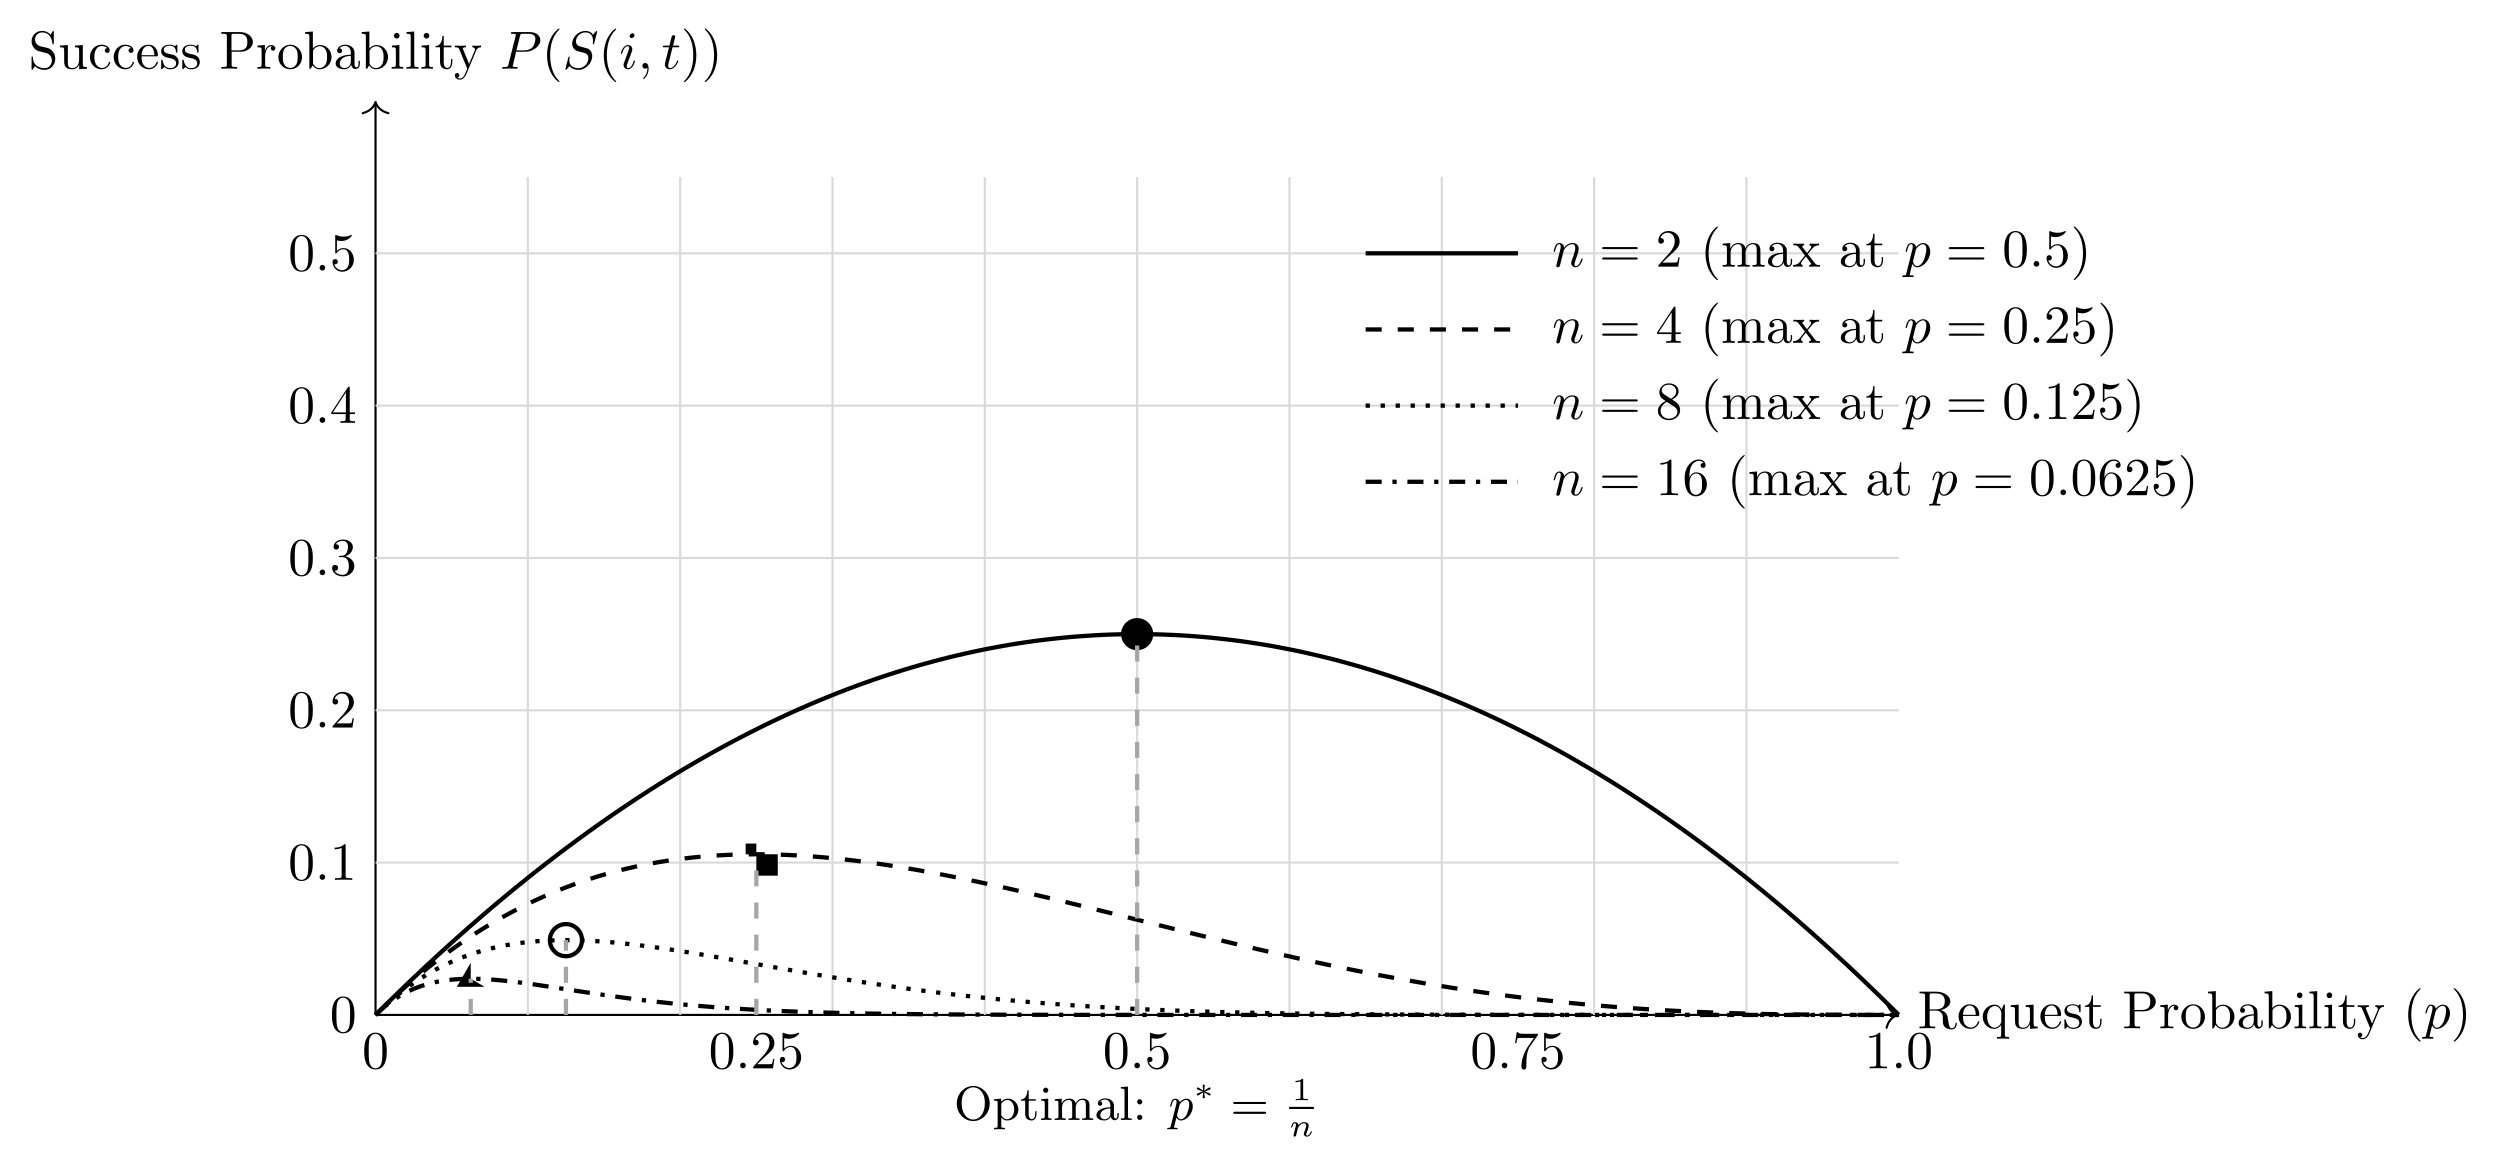 <?xml version="1.0" encoding="UTF-8"?>
<svg xmlns="http://www.w3.org/2000/svg" xmlns:xlink="http://www.w3.org/1999/xlink" width="465.244pt" height="216.779pt" viewBox="0 0 465.244 216.779">
<defs>
<g>
<g id="glyph-0-0">
<path d="M 2.234 -3.516 L 2.234 -6.094 C 2.234 -6.328 2.234 -6.453 2.453 -6.484 C 2.547 -6.5 2.844 -6.5 3.047 -6.5 C 3.938 -6.5 5.047 -6.453 5.047 -5.016 C 5.047 -4.328 4.812 -3.516 3.344 -3.516 Z M 4.344 -3.391 C 5.297 -3.625 6.078 -4.234 6.078 -5.016 C 6.078 -5.969 4.938 -6.812 3.484 -6.812 L 0.344 -6.812 L 0.344 -6.5 L 0.594 -6.5 C 1.359 -6.5 1.375 -6.391 1.375 -6.031 L 1.375 -0.781 C 1.375 -0.422 1.359 -0.312 0.594 -0.312 L 0.344 -0.312 L 0.344 0 C 0.703 -0.031 1.422 -0.031 1.797 -0.031 C 2.188 -0.031 2.906 -0.031 3.266 0 L 3.266 -0.312 L 3.016 -0.312 C 2.25 -0.312 2.234 -0.422 2.234 -0.781 L 2.234 -3.297 L 3.375 -3.297 C 3.531 -3.297 3.953 -3.297 4.312 -2.953 C 4.688 -2.609 4.688 -2.297 4.688 -1.625 C 4.688 -0.984 4.688 -0.578 5.094 -0.203 C 5.5 0.156 6.047 0.219 6.344 0.219 C 7.125 0.219 7.297 -0.594 7.297 -0.875 C 7.297 -0.938 7.297 -1.047 7.172 -1.047 C 7.062 -1.047 7.062 -0.953 7.047 -0.891 C 6.984 -0.172 6.641 0 6.391 0 C 5.906 0 5.828 -0.516 5.688 -1.438 L 5.547 -2.234 C 5.375 -2.875 4.891 -3.203 4.344 -3.391 Z M 4.344 -3.391 "/>
</g>
<g id="glyph-0-1">
<path d="M 1.109 -2.516 C 1.172 -4 2.016 -4.25 2.359 -4.25 C 3.375 -4.25 3.484 -2.906 3.484 -2.516 Z M 1.109 -2.297 L 3.891 -2.297 C 4.109 -2.297 4.141 -2.297 4.141 -2.516 C 4.141 -3.5 3.594 -4.469 2.359 -4.469 C 1.203 -4.469 0.281 -3.438 0.281 -2.188 C 0.281 -0.859 1.328 0.109 2.469 0.109 C 3.688 0.109 4.141 -1 4.141 -1.188 C 4.141 -1.281 4.062 -1.312 4 -1.312 C 3.922 -1.312 3.891 -1.25 3.875 -1.172 C 3.531 -0.141 2.625 -0.141 2.531 -0.141 C 2.031 -0.141 1.641 -0.438 1.406 -0.812 C 1.109 -1.281 1.109 -1.938 1.109 -2.297 Z M 1.109 -2.297 "/>
</g>
<g id="glyph-0-2">
<path d="M 3.781 -0.609 L 3.781 1.172 C 3.781 1.625 3.672 1.625 3.016 1.625 L 3.016 1.938 C 3.344 1.922 3.875 1.906 4.125 1.906 C 4.391 1.906 4.906 1.922 5.25 1.938 L 5.25 1.625 C 4.578 1.625 4.469 1.625 4.469 1.172 L 4.469 -4.406 L 4.25 -4.406 L 3.875 -3.5 C 3.75 -3.781 3.344 -4.406 2.547 -4.406 C 1.391 -4.406 0.344 -3.438 0.344 -2.141 C 0.344 -0.891 1.312 0.109 2.469 0.109 C 3.156 0.109 3.562 -0.312 3.781 -0.609 Z M 3.812 -2.766 L 3.812 -1.359 C 3.812 -1.031 3.641 -0.75 3.422 -0.516 C 3.297 -0.375 2.969 -0.109 2.5 -0.109 C 1.781 -0.109 1.172 -1 1.172 -2.141 C 1.172 -3.328 1.859 -4.156 2.609 -4.156 C 3.406 -4.156 3.812 -3.297 3.812 -2.766 Z M 3.812 -2.766 "/>
</g>
<g id="glyph-0-3">
<path d="M 3.891 -0.781 L 3.891 0.109 L 5.328 0 L 5.328 -0.312 C 4.641 -0.312 4.562 -0.375 4.562 -0.875 L 4.562 -4.406 L 3.094 -4.297 L 3.094 -3.984 C 3.781 -3.984 3.875 -3.922 3.875 -3.422 L 3.875 -1.656 C 3.875 -0.781 3.391 -0.109 2.656 -0.109 C 1.828 -0.109 1.781 -0.578 1.781 -1.094 L 1.781 -4.406 L 0.312 -4.297 L 0.312 -3.984 C 1.094 -3.984 1.094 -3.953 1.094 -3.078 L 1.094 -1.578 C 1.094 -0.797 1.094 0.109 2.609 0.109 C 3.172 0.109 3.609 -0.172 3.891 -0.781 Z M 3.891 -0.781 "/>
</g>
<g id="glyph-0-4">
<path d="M 2.078 -1.938 C 2.297 -1.891 3.109 -1.734 3.109 -1.016 C 3.109 -0.516 2.766 -0.109 1.984 -0.109 C 1.141 -0.109 0.781 -0.672 0.594 -1.531 C 0.562 -1.656 0.562 -1.688 0.453 -1.688 C 0.328 -1.688 0.328 -1.625 0.328 -1.453 L 0.328 -0.125 C 0.328 0.047 0.328 0.109 0.438 0.109 C 0.484 0.109 0.5 0.094 0.688 -0.094 C 0.703 -0.109 0.703 -0.125 0.891 -0.312 C 1.328 0.094 1.781 0.109 1.984 0.109 C 3.125 0.109 3.594 -0.562 3.594 -1.281 C 3.594 -1.797 3.297 -2.109 3.172 -2.219 C 2.844 -2.547 2.453 -2.625 2.031 -2.703 C 1.469 -2.812 0.812 -2.938 0.812 -3.516 C 0.812 -3.875 1.062 -4.281 1.922 -4.281 C 3.016 -4.281 3.078 -3.375 3.094 -3.078 C 3.094 -2.984 3.188 -2.984 3.203 -2.984 C 3.344 -2.984 3.344 -3.031 3.344 -3.219 L 3.344 -4.234 C 3.344 -4.391 3.344 -4.469 3.234 -4.469 C 3.188 -4.469 3.156 -4.469 3.031 -4.344 C 3 -4.312 2.906 -4.219 2.859 -4.188 C 2.484 -4.469 2.078 -4.469 1.922 -4.469 C 0.703 -4.469 0.328 -3.797 0.328 -3.234 C 0.328 -2.891 0.484 -2.609 0.75 -2.391 C 1.078 -2.141 1.359 -2.078 2.078 -1.938 Z M 2.078 -1.938 "/>
</g>
<g id="glyph-0-5">
<path d="M 1.719 -3.984 L 3.156 -3.984 L 3.156 -4.297 L 1.719 -4.297 L 1.719 -6.125 L 1.469 -6.125 C 1.469 -5.312 1.172 -4.25 0.188 -4.203 L 0.188 -3.984 L 1.031 -3.984 L 1.031 -1.234 C 1.031 -0.016 1.969 0.109 2.328 0.109 C 3.031 0.109 3.312 -0.594 3.312 -1.234 L 3.312 -1.797 L 3.062 -1.797 L 3.062 -1.25 C 3.062 -0.516 2.766 -0.141 2.391 -0.141 C 1.719 -0.141 1.719 -1.047 1.719 -1.219 Z M 1.719 -3.984 "/>
</g>
<g id="glyph-0-6">
<path d="M 2.266 -3.156 L 3.953 -3.156 C 5.141 -3.156 6.219 -3.953 6.219 -4.953 C 6.219 -5.938 5.234 -6.812 3.875 -6.812 L 0.344 -6.812 L 0.344 -6.5 L 0.594 -6.5 C 1.359 -6.5 1.375 -6.391 1.375 -6.031 L 1.375 -0.781 C 1.375 -0.422 1.359 -0.312 0.594 -0.312 L 0.344 -0.312 L 0.344 0 C 0.703 -0.031 1.438 -0.031 1.812 -0.031 C 2.188 -0.031 2.938 -0.031 3.297 0 L 3.297 -0.312 L 3.047 -0.312 C 2.281 -0.312 2.266 -0.422 2.266 -0.781 Z M 2.234 -3.406 L 2.234 -6.094 C 2.234 -6.438 2.25 -6.5 2.719 -6.5 L 3.609 -6.5 C 5.188 -6.5 5.188 -5.438 5.188 -4.953 C 5.188 -4.484 5.188 -3.406 3.609 -3.406 Z M 2.234 -3.406 "/>
</g>
<g id="glyph-0-7">
<path d="M 1.672 -3.312 L 1.672 -4.406 L 0.281 -4.297 L 0.281 -3.984 C 0.984 -3.984 1.062 -3.922 1.062 -3.422 L 1.062 -0.75 C 1.062 -0.312 0.953 -0.312 0.281 -0.312 L 0.281 0 C 0.672 -0.016 1.141 -0.031 1.422 -0.031 C 1.812 -0.031 2.281 -0.031 2.688 0 L 2.688 -0.312 L 2.469 -0.312 C 1.734 -0.312 1.719 -0.422 1.719 -0.781 L 1.719 -2.312 C 1.719 -3.297 2.141 -4.188 2.891 -4.188 C 2.953 -4.188 2.984 -4.188 3 -4.172 C 2.969 -4.172 2.766 -4.047 2.766 -3.781 C 2.766 -3.516 2.984 -3.359 3.203 -3.359 C 3.375 -3.359 3.625 -3.484 3.625 -3.797 C 3.625 -4.109 3.312 -4.406 2.891 -4.406 C 2.156 -4.406 1.797 -3.734 1.672 -3.312 Z M 1.672 -3.312 "/>
</g>
<g id="glyph-0-8">
<path d="M 4.688 -2.141 C 4.688 -3.406 3.703 -4.469 2.5 -4.469 C 1.25 -4.469 0.281 -3.375 0.281 -2.141 C 0.281 -0.844 1.312 0.109 2.484 0.109 C 3.688 0.109 4.688 -0.875 4.688 -2.141 Z M 2.5 -0.141 C 2.062 -0.141 1.625 -0.344 1.359 -0.812 C 1.109 -1.25 1.109 -1.859 1.109 -2.219 C 1.109 -2.609 1.109 -3.141 1.344 -3.578 C 1.609 -4.031 2.078 -4.25 2.484 -4.25 C 2.922 -4.25 3.344 -4.031 3.609 -3.594 C 3.875 -3.172 3.875 -2.594 3.875 -2.219 C 3.875 -1.859 3.875 -1.312 3.656 -0.875 C 3.422 -0.422 2.984 -0.141 2.5 -0.141 Z M 2.5 -0.141 "/>
</g>
<g id="glyph-0-9">
<path d="M 1.719 -3.766 L 1.719 -6.922 L 0.281 -6.812 L 0.281 -6.5 C 0.984 -6.5 1.062 -6.438 1.062 -5.938 L 1.062 0 L 1.312 0 C 1.312 -0.016 1.391 -0.156 1.672 -0.625 C 1.812 -0.391 2.234 0.109 2.969 0.109 C 4.156 0.109 5.188 -0.875 5.188 -2.156 C 5.188 -3.422 4.219 -4.406 3.078 -4.406 C 2.297 -4.406 1.875 -3.938 1.719 -3.766 Z M 1.75 -1.141 L 1.75 -3.188 C 1.75 -3.375 1.75 -3.391 1.859 -3.547 C 2.25 -4.109 2.797 -4.188 3.031 -4.188 C 3.484 -4.188 3.844 -3.922 4.078 -3.547 C 4.344 -3.141 4.359 -2.578 4.359 -2.156 C 4.359 -1.797 4.344 -1.203 4.062 -0.75 C 3.844 -0.438 3.469 -0.109 2.938 -0.109 C 2.484 -0.109 2.125 -0.344 1.891 -0.719 C 1.75 -0.922 1.75 -0.953 1.75 -1.141 Z M 1.75 -1.141 "/>
</g>
<g id="glyph-0-10">
<path d="M 3.312 -0.75 C 3.359 -0.359 3.625 0.062 4.094 0.062 C 4.312 0.062 4.922 -0.078 4.922 -0.891 L 4.922 -1.453 L 4.672 -1.453 L 4.672 -0.891 C 4.672 -0.312 4.422 -0.25 4.312 -0.25 C 3.984 -0.25 3.938 -0.703 3.938 -0.75 L 3.938 -2.734 C 3.938 -3.156 3.938 -3.547 3.578 -3.922 C 3.188 -4.312 2.688 -4.469 2.219 -4.469 C 1.391 -4.469 0.703 -4 0.703 -3.344 C 0.703 -3.047 0.906 -2.875 1.172 -2.875 C 1.453 -2.875 1.625 -3.078 1.625 -3.328 C 1.625 -3.453 1.578 -3.781 1.109 -3.781 C 1.391 -4.141 1.875 -4.25 2.188 -4.25 C 2.688 -4.25 3.25 -3.859 3.25 -2.969 L 3.25 -2.609 C 2.734 -2.578 2.047 -2.547 1.422 -2.25 C 0.672 -1.906 0.422 -1.391 0.422 -0.953 C 0.422 -0.141 1.391 0.109 2.016 0.109 C 2.672 0.109 3.125 -0.297 3.312 -0.75 Z M 3.25 -2.391 L 3.25 -1.391 C 3.25 -0.453 2.531 -0.109 2.078 -0.109 C 1.594 -0.109 1.188 -0.453 1.188 -0.953 C 1.188 -1.5 1.609 -2.328 3.25 -2.391 Z M 3.25 -2.391 "/>
</g>
<g id="glyph-0-11">
<path d="M 1.766 -4.406 L 0.375 -4.297 L 0.375 -3.984 C 1.016 -3.984 1.109 -3.922 1.109 -3.438 L 1.109 -0.75 C 1.109 -0.312 1 -0.312 0.328 -0.312 L 0.328 0 C 0.641 -0.016 1.188 -0.031 1.422 -0.031 C 1.781 -0.031 2.125 -0.016 2.469 0 L 2.469 -0.312 C 1.797 -0.312 1.766 -0.359 1.766 -0.75 Z M 1.797 -6.141 C 1.797 -6.453 1.562 -6.672 1.281 -6.672 C 0.969 -6.672 0.75 -6.406 0.75 -6.141 C 0.75 -5.875 0.969 -5.609 1.281 -5.609 C 1.562 -5.609 1.797 -5.828 1.797 -6.141 Z M 1.797 -6.141 "/>
</g>
<g id="glyph-0-12">
<path d="M 1.766 -6.922 L 0.328 -6.812 L 0.328 -6.5 C 1.031 -6.5 1.109 -6.438 1.109 -5.938 L 1.109 -0.75 C 1.109 -0.312 1 -0.312 0.328 -0.312 L 0.328 0 C 0.656 -0.016 1.188 -0.031 1.438 -0.031 C 1.688 -0.031 2.172 -0.016 2.547 0 L 2.547 -0.312 C 1.875 -0.312 1.766 -0.312 1.766 -0.75 Z M 1.766 -6.922 "/>
</g>
<g id="glyph-0-13">
<path d="M 4.141 -3.344 C 4.391 -3.984 4.906 -3.984 5.062 -3.984 L 5.062 -4.297 C 4.828 -4.281 4.547 -4.266 4.312 -4.266 C 4.141 -4.266 3.672 -4.281 3.453 -4.297 L 3.453 -3.984 C 3.766 -3.984 3.922 -3.812 3.922 -3.562 C 3.922 -3.453 3.906 -3.438 3.859 -3.312 L 2.844 -0.875 L 1.75 -3.547 C 1.703 -3.656 1.688 -3.688 1.688 -3.734 C 1.688 -3.984 2.047 -3.984 2.25 -3.984 L 2.25 -4.297 C 1.984 -4.281 1.328 -4.266 1.156 -4.266 C 0.891 -4.266 0.484 -4.281 0.188 -4.297 L 0.188 -3.984 C 0.672 -3.984 0.859 -3.984 1 -3.641 L 2.5 0 C 2.438 0.125 2.297 0.453 2.25 0.594 C 2.031 1.141 1.75 1.828 1.109 1.828 C 1.062 1.828 0.828 1.828 0.641 1.641 C 0.953 1.609 1.031 1.391 1.031 1.219 C 1.031 0.969 0.844 0.812 0.609 0.812 C 0.406 0.812 0.188 0.938 0.188 1.234 C 0.188 1.688 0.609 2.047 1.109 2.047 C 1.734 2.047 2.141 1.469 2.375 0.906 Z M 4.141 -3.344 "/>
</g>
<g id="glyph-0-14">
<path d="M 3.297 2.391 C 3.297 2.359 3.297 2.344 3.125 2.172 C 1.891 0.922 1.562 -0.969 1.562 -2.5 C 1.562 -4.234 1.938 -5.969 3.172 -7.203 C 3.297 -7.328 3.297 -7.344 3.297 -7.375 C 3.297 -7.453 3.266 -7.484 3.203 -7.484 C 3.094 -7.484 2.203 -6.797 1.609 -5.531 C 1.109 -4.438 0.984 -3.328 0.984 -2.5 C 0.984 -1.719 1.094 -0.516 1.641 0.625 C 2.25 1.844 3.094 2.5 3.203 2.5 C 3.266 2.5 3.297 2.469 3.297 2.391 Z M 3.297 2.391 "/>
</g>
<g id="glyph-0-15">
<path d="M 2.875 -2.5 C 2.875 -3.266 2.766 -4.469 2.219 -5.609 C 1.625 -6.828 0.766 -7.484 0.672 -7.484 C 0.609 -7.484 0.562 -7.438 0.562 -7.375 C 0.562 -7.344 0.562 -7.328 0.75 -7.141 C 1.734 -6.156 2.297 -4.578 2.297 -2.5 C 2.297 -0.781 1.938 0.969 0.703 2.219 C 0.562 2.344 0.562 2.359 0.562 2.391 C 0.562 2.453 0.609 2.5 0.672 2.5 C 0.766 2.5 1.672 1.812 2.25 0.547 C 2.766 -0.547 2.875 -1.656 2.875 -2.5 Z M 2.875 -2.5 "/>
</g>
<g id="glyph-0-16">
<path d="M 3.484 -3.875 L 2.203 -4.172 C 1.578 -4.328 1.203 -4.859 1.203 -5.438 C 1.203 -6.141 1.734 -6.75 2.516 -6.75 C 4.172 -6.75 4.391 -5.109 4.453 -4.672 C 4.469 -4.609 4.469 -4.547 4.578 -4.547 C 4.703 -4.547 4.703 -4.594 4.703 -4.781 L 4.703 -6.781 C 4.703 -6.953 4.703 -7.031 4.594 -7.031 C 4.531 -7.031 4.516 -7.016 4.453 -6.891 L 4.094 -6.328 C 3.797 -6.625 3.391 -7.031 2.5 -7.031 C 1.391 -7.031 0.562 -6.156 0.562 -5.094 C 0.562 -4.266 1.094 -3.531 1.859 -3.266 C 1.969 -3.234 2.484 -3.109 3.188 -2.938 C 3.453 -2.875 3.75 -2.797 4.031 -2.438 C 4.234 -2.172 4.344 -1.844 4.344 -1.516 C 4.344 -0.812 3.844 -0.094 3 -0.094 C 2.719 -0.094 1.953 -0.141 1.422 -0.625 C 0.844 -1.172 0.812 -1.797 0.812 -2.156 C 0.797 -2.266 0.719 -2.266 0.688 -2.266 C 0.562 -2.266 0.562 -2.188 0.562 -2.016 L 0.562 -0.016 C 0.562 0.156 0.562 0.219 0.672 0.219 C 0.734 0.219 0.75 0.203 0.812 0.094 C 0.812 0.078 0.844 0.047 1.172 -0.484 C 1.484 -0.141 2.125 0.219 3.016 0.219 C 4.172 0.219 4.969 -0.75 4.969 -1.859 C 4.969 -2.844 4.312 -3.672 3.484 -3.875 Z M 3.484 -3.875 "/>
</g>
<g id="glyph-0-17">
<path d="M 1.172 -2.172 C 1.172 -3.797 1.984 -4.219 2.516 -4.219 C 2.609 -4.219 3.234 -4.203 3.578 -3.844 C 3.172 -3.812 3.109 -3.516 3.109 -3.391 C 3.109 -3.125 3.297 -2.938 3.562 -2.938 C 3.828 -2.938 4.031 -3.094 4.031 -3.406 C 4.031 -4.078 3.266 -4.469 2.5 -4.469 C 1.25 -4.469 0.344 -3.391 0.344 -2.156 C 0.344 -0.875 1.328 0.109 2.484 0.109 C 3.812 0.109 4.141 -1.094 4.141 -1.188 C 4.141 -1.281 4.031 -1.281 4 -1.281 C 3.922 -1.281 3.891 -1.25 3.875 -1.188 C 3.594 -0.266 2.938 -0.141 2.578 -0.141 C 2.047 -0.141 1.172 -0.562 1.172 -2.172 Z M 1.172 -2.172 "/>
</g>
<g id="glyph-0-18">
<path d="M 4.578 -3.188 C 4.578 -3.984 4.531 -4.781 4.188 -5.516 C 3.734 -6.484 2.906 -6.641 2.5 -6.641 C 1.891 -6.641 1.172 -6.375 0.75 -5.453 C 0.438 -4.766 0.391 -3.984 0.391 -3.188 C 0.391 -2.438 0.422 -1.547 0.844 -0.781 C 1.266 0.016 2 0.219 2.484 0.219 C 3.016 0.219 3.781 0.016 4.219 -0.938 C 4.531 -1.625 4.578 -2.406 4.578 -3.188 Z M 2.484 0 C 2.094 0 1.5 -0.25 1.328 -1.203 C 1.219 -1.797 1.219 -2.719 1.219 -3.312 C 1.219 -3.953 1.219 -4.609 1.297 -5.141 C 1.484 -6.328 2.234 -6.422 2.484 -6.422 C 2.812 -6.422 3.469 -6.234 3.656 -5.25 C 3.766 -4.688 3.766 -3.938 3.766 -3.312 C 3.766 -2.562 3.766 -1.891 3.656 -1.25 C 3.5 -0.297 2.938 0 2.484 0 Z M 2.484 0 "/>
</g>
<g id="glyph-0-19">
<path d="M 1.906 -0.531 C 1.906 -0.812 1.672 -1.062 1.391 -1.062 C 1.094 -1.062 0.859 -0.812 0.859 -0.531 C 0.859 -0.234 1.094 0 1.391 0 C 1.672 0 1.906 -0.234 1.906 -0.531 Z M 1.906 -0.531 "/>
</g>
<g id="glyph-0-20">
<path d="M 1.266 -0.766 L 2.328 -1.797 C 3.875 -3.172 4.469 -3.703 4.469 -4.703 C 4.469 -5.844 3.578 -6.641 2.359 -6.641 C 1.234 -6.641 0.5 -5.719 0.5 -4.828 C 0.5 -4.281 1 -4.281 1.031 -4.281 C 1.203 -4.281 1.547 -4.391 1.547 -4.812 C 1.547 -5.062 1.359 -5.328 1.016 -5.328 C 0.938 -5.328 0.922 -5.328 0.891 -5.312 C 1.109 -5.969 1.656 -6.328 2.234 -6.328 C 3.141 -6.328 3.562 -5.516 3.562 -4.703 C 3.562 -3.906 3.078 -3.125 2.516 -2.5 L 0.609 -0.375 C 0.5 -0.266 0.5 -0.234 0.5 0 L 4.203 0 L 4.469 -1.734 L 4.234 -1.734 C 4.172 -1.438 4.109 -1 4 -0.844 C 3.938 -0.766 3.281 -0.766 3.062 -0.766 Z M 1.266 -0.766 "/>
</g>
<g id="glyph-0-21">
<path d="M 4.469 -2 C 4.469 -3.188 3.656 -4.188 2.578 -4.188 C 2.109 -4.188 1.672 -4.031 1.312 -3.672 L 1.312 -5.625 C 1.516 -5.562 1.844 -5.5 2.156 -5.5 C 3.391 -5.5 4.094 -6.406 4.094 -6.531 C 4.094 -6.594 4.062 -6.641 3.984 -6.641 C 3.984 -6.641 3.953 -6.641 3.906 -6.609 C 3.703 -6.516 3.219 -6.312 2.547 -6.312 C 2.156 -6.312 1.688 -6.391 1.219 -6.594 C 1.141 -6.625 1.125 -6.625 1.109 -6.625 C 1 -6.625 1 -6.547 1 -6.391 L 1 -3.438 C 1 -3.266 1 -3.188 1.141 -3.188 C 1.219 -3.188 1.234 -3.203 1.281 -3.266 C 1.391 -3.422 1.75 -3.969 2.562 -3.969 C 3.078 -3.969 3.328 -3.516 3.406 -3.328 C 3.562 -2.953 3.594 -2.578 3.594 -2.078 C 3.594 -1.719 3.594 -1.125 3.344 -0.703 C 3.109 -0.312 2.734 -0.062 2.281 -0.062 C 1.562 -0.062 0.984 -0.594 0.812 -1.172 C 0.844 -1.172 0.875 -1.156 0.984 -1.156 C 1.312 -1.156 1.484 -1.406 1.484 -1.641 C 1.484 -1.891 1.312 -2.141 0.984 -2.141 C 0.844 -2.141 0.5 -2.062 0.5 -1.609 C 0.5 -0.75 1.188 0.219 2.297 0.219 C 3.453 0.219 4.469 -0.734 4.469 -2 Z M 4.469 -2 "/>
</g>
<g id="glyph-0-22">
<path d="M 4.75 -6.078 C 4.828 -6.188 4.828 -6.203 4.828 -6.422 L 2.406 -6.422 C 1.203 -6.422 1.172 -6.547 1.141 -6.734 L 0.891 -6.734 L 0.562 -4.688 L 0.812 -4.688 C 0.844 -4.844 0.922 -5.469 1.062 -5.594 C 1.125 -5.656 1.906 -5.656 2.031 -5.656 L 4.094 -5.656 C 3.984 -5.5 3.203 -4.406 2.984 -4.078 C 2.078 -2.734 1.75 -1.344 1.75 -0.328 C 1.75 -0.234 1.75 0.219 2.219 0.219 C 2.672 0.219 2.672 -0.234 2.672 -0.328 L 2.672 -0.844 C 2.672 -1.391 2.703 -1.938 2.781 -2.469 C 2.828 -2.703 2.953 -3.562 3.406 -4.172 Z M 4.75 -6.078 "/>
</g>
<g id="glyph-0-23">
<path d="M 2.938 -6.375 C 2.938 -6.625 2.938 -6.641 2.703 -6.641 C 2.078 -6 1.203 -6 0.891 -6 L 0.891 -5.688 C 1.094 -5.688 1.672 -5.688 2.188 -5.953 L 2.188 -0.781 C 2.188 -0.422 2.156 -0.312 1.266 -0.312 L 0.953 -0.312 L 0.953 0 C 1.297 -0.031 2.156 -0.031 2.562 -0.031 C 2.953 -0.031 3.828 -0.031 4.172 0 L 4.172 -0.312 L 3.859 -0.312 C 2.953 -0.312 2.938 -0.422 2.938 -0.781 Z M 2.938 -6.375 "/>
</g>
<g id="glyph-0-24">
<path d="M 2.891 -3.516 C 3.703 -3.781 4.281 -4.469 4.281 -5.266 C 4.281 -6.078 3.406 -6.641 2.453 -6.641 C 1.453 -6.641 0.688 -6.047 0.688 -5.281 C 0.688 -4.953 0.906 -4.766 1.203 -4.766 C 1.5 -4.766 1.703 -4.984 1.703 -5.281 C 1.703 -5.766 1.234 -5.766 1.094 -5.766 C 1.391 -6.266 2.047 -6.391 2.406 -6.391 C 2.828 -6.391 3.375 -6.172 3.375 -5.281 C 3.375 -5.156 3.344 -4.578 3.094 -4.141 C 2.797 -3.656 2.453 -3.625 2.203 -3.625 C 2.125 -3.609 1.891 -3.594 1.812 -3.594 C 1.734 -3.578 1.672 -3.562 1.672 -3.469 C 1.672 -3.359 1.734 -3.359 1.906 -3.359 L 2.344 -3.359 C 3.156 -3.359 3.531 -2.688 3.531 -1.703 C 3.531 -0.344 2.844 -0.062 2.406 -0.062 C 1.969 -0.062 1.219 -0.234 0.875 -0.812 C 1.219 -0.766 1.531 -0.984 1.531 -1.359 C 1.531 -1.719 1.266 -1.922 0.984 -1.922 C 0.734 -1.922 0.422 -1.781 0.422 -1.344 C 0.422 -0.438 1.344 0.219 2.438 0.219 C 3.656 0.219 4.562 -0.688 4.562 -1.703 C 4.562 -2.516 3.922 -3.297 2.891 -3.516 Z M 2.891 -3.516 "/>
</g>
<g id="glyph-0-25">
<path d="M 2.938 -1.641 L 2.938 -0.781 C 2.938 -0.422 2.906 -0.312 2.172 -0.312 L 1.969 -0.312 L 1.969 0 C 2.375 -0.031 2.891 -0.031 3.312 -0.031 C 3.734 -0.031 4.25 -0.031 4.672 0 L 4.672 -0.312 L 4.453 -0.312 C 3.719 -0.312 3.703 -0.422 3.703 -0.781 L 3.703 -1.641 L 4.688 -1.641 L 4.688 -1.953 L 3.703 -1.953 L 3.703 -6.484 C 3.703 -6.688 3.703 -6.75 3.531 -6.75 C 3.453 -6.75 3.422 -6.75 3.344 -6.625 L 0.281 -1.953 L 0.281 -1.641 Z M 2.984 -1.953 L 0.562 -1.953 L 2.984 -5.672 Z M 2.984 -1.953 "/>
</g>
<g id="glyph-0-26">
<path d="M 6.844 -3.266 C 7 -3.266 7.188 -3.266 7.188 -3.453 C 7.188 -3.656 7 -3.656 6.859 -3.656 L 0.891 -3.656 C 0.75 -3.656 0.562 -3.656 0.562 -3.453 C 0.562 -3.266 0.75 -3.266 0.891 -3.266 Z M 6.859 -1.328 C 7 -1.328 7.188 -1.328 7.188 -1.531 C 7.188 -1.719 7 -1.719 6.844 -1.719 L 0.891 -1.719 C 0.75 -1.719 0.562 -1.719 0.562 -1.531 C 0.562 -1.328 0.75 -1.328 0.891 -1.328 Z M 6.859 -1.328 "/>
</g>
<g id="glyph-0-27">
<path d="M 1.094 -3.422 L 1.094 -0.75 C 1.094 -0.312 0.984 -0.312 0.312 -0.312 L 0.312 0 C 0.672 -0.016 1.172 -0.031 1.453 -0.031 C 1.703 -0.031 2.219 -0.016 2.562 0 L 2.562 -0.312 C 1.891 -0.312 1.781 -0.312 1.781 -0.75 L 1.781 -2.594 C 1.781 -3.625 2.5 -4.188 3.125 -4.188 C 3.766 -4.188 3.875 -3.656 3.875 -3.078 L 3.875 -0.75 C 3.875 -0.312 3.766 -0.312 3.094 -0.312 L 3.094 0 C 3.438 -0.016 3.953 -0.031 4.219 -0.031 C 4.469 -0.031 5 -0.016 5.328 0 L 5.328 -0.312 C 4.672 -0.312 4.562 -0.312 4.562 -0.75 L 4.562 -2.594 C 4.562 -3.625 5.266 -4.188 5.906 -4.188 C 6.531 -4.188 6.641 -3.656 6.641 -3.078 L 6.641 -0.75 C 6.641 -0.312 6.531 -0.312 5.859 -0.312 L 5.859 0 C 6.203 -0.016 6.719 -0.031 6.984 -0.031 C 7.25 -0.031 7.766 -0.016 8.109 0 L 8.109 -0.312 C 7.594 -0.312 7.344 -0.312 7.328 -0.609 L 7.328 -2.516 C 7.328 -3.375 7.328 -3.672 7.016 -4.031 C 6.875 -4.203 6.547 -4.406 5.969 -4.406 C 5.141 -4.406 4.688 -3.812 4.531 -3.422 C 4.391 -4.297 3.656 -4.406 3.203 -4.406 C 2.469 -4.406 2 -3.984 1.719 -3.359 L 1.719 -4.406 L 0.312 -4.297 L 0.312 -3.984 C 1.016 -3.984 1.094 -3.922 1.094 -3.422 Z M 1.094 -3.422 "/>
</g>
<g id="glyph-0-28">
<path d="M 2.859 -2.344 C 3.156 -2.719 3.531 -3.203 3.781 -3.469 C 4.094 -3.828 4.5 -3.984 4.969 -3.984 L 4.969 -4.297 C 4.703 -4.281 4.406 -4.266 4.141 -4.266 C 3.844 -4.266 3.312 -4.281 3.188 -4.297 L 3.188 -3.984 C 3.406 -3.969 3.484 -3.844 3.484 -3.672 C 3.484 -3.516 3.375 -3.391 3.328 -3.328 L 2.719 -2.547 L 1.938 -3.562 C 1.844 -3.656 1.844 -3.672 1.844 -3.734 C 1.844 -3.891 2 -3.984 2.188 -3.984 L 2.188 -4.297 C 1.938 -4.281 1.281 -4.266 1.109 -4.266 C 0.906 -4.266 0.438 -4.281 0.172 -4.297 L 0.172 -3.984 C 0.875 -3.984 0.875 -3.984 1.344 -3.375 L 2.328 -2.094 L 1.391 -0.906 C 0.922 -0.328 0.328 -0.312 0.125 -0.312 L 0.125 0 C 0.375 -0.016 0.688 -0.031 0.953 -0.031 C 1.234 -0.031 1.656 -0.016 1.891 0 L 1.891 -0.312 C 1.672 -0.344 1.609 -0.469 1.609 -0.625 C 1.609 -0.844 1.891 -1.172 2.5 -1.891 L 3.266 -0.891 C 3.344 -0.781 3.469 -0.625 3.469 -0.562 C 3.469 -0.469 3.375 -0.312 3.109 -0.312 L 3.109 0 C 3.406 -0.016 3.969 -0.031 4.188 -0.031 C 4.453 -0.031 4.844 -0.016 5.141 0 L 5.141 -0.312 C 4.609 -0.312 4.422 -0.328 4.203 -0.625 Z M 2.859 -2.344 "/>
</g>
<g id="glyph-0-29">
<path d="M 1.625 -4.562 C 1.172 -4.859 1.125 -5.188 1.125 -5.359 C 1.125 -5.969 1.781 -6.391 2.484 -6.391 C 3.203 -6.391 3.844 -5.875 3.844 -5.156 C 3.844 -4.578 3.453 -4.109 2.859 -3.766 Z M 3.078 -3.609 C 3.797 -3.984 4.281 -4.5 4.281 -5.156 C 4.281 -6.078 3.406 -6.641 2.5 -6.641 C 1.5 -6.641 0.688 -5.906 0.688 -4.969 C 0.688 -4.797 0.703 -4.344 1.125 -3.875 C 1.234 -3.766 1.609 -3.516 1.859 -3.344 C 1.281 -3.047 0.422 -2.5 0.422 -1.5 C 0.422 -0.453 1.438 0.219 2.484 0.219 C 3.609 0.219 4.562 -0.609 4.562 -1.672 C 4.562 -2.031 4.453 -2.484 4.062 -2.906 C 3.875 -3.109 3.719 -3.203 3.078 -3.609 Z M 2.078 -3.188 L 3.312 -2.406 C 3.594 -2.219 4.062 -1.922 4.062 -1.312 C 4.062 -0.578 3.312 -0.062 2.5 -0.062 C 1.641 -0.062 0.922 -0.672 0.922 -1.5 C 0.922 -2.078 1.234 -2.719 2.078 -3.188 Z M 2.078 -3.188 "/>
</g>
<g id="glyph-0-30">
<path d="M 1.312 -3.266 L 1.312 -3.516 C 1.312 -6.031 2.547 -6.391 3.062 -6.391 C 3.297 -6.391 3.719 -6.328 3.938 -5.984 C 3.781 -5.984 3.391 -5.984 3.391 -5.547 C 3.391 -5.234 3.625 -5.078 3.844 -5.078 C 4 -5.078 4.312 -5.172 4.312 -5.562 C 4.312 -6.156 3.875 -6.641 3.047 -6.641 C 1.766 -6.641 0.422 -5.359 0.422 -3.156 C 0.422 -0.484 1.578 0.219 2.5 0.219 C 3.609 0.219 4.562 -0.719 4.562 -2.031 C 4.562 -3.297 3.672 -4.25 2.562 -4.25 C 1.891 -4.25 1.516 -3.75 1.312 -3.266 Z M 2.5 -0.062 C 1.875 -0.062 1.578 -0.656 1.516 -0.812 C 1.328 -1.281 1.328 -2.078 1.328 -2.25 C 1.328 -3.031 1.656 -4.031 2.547 -4.031 C 2.719 -4.031 3.172 -4.031 3.484 -3.406 C 3.656 -3.047 3.656 -2.531 3.656 -2.047 C 3.656 -1.562 3.656 -1.062 3.484 -0.703 C 3.188 -0.109 2.734 -0.062 2.5 -0.062 Z M 2.5 -0.062 "/>
</g>
<g id="glyph-1-0">
<path d="M 0.453 1.219 C 0.375 1.562 0.344 1.625 -0.094 1.625 C -0.203 1.625 -0.312 1.625 -0.312 1.812 C -0.312 1.891 -0.266 1.938 -0.188 1.938 C 0.078 1.938 0.375 1.906 0.641 1.906 C 0.984 1.906 1.312 1.938 1.641 1.938 C 1.688 1.938 1.812 1.938 1.812 1.734 C 1.812 1.625 1.719 1.625 1.578 1.625 C 1.078 1.625 1.078 1.562 1.078 1.469 C 1.078 1.344 1.5 -0.281 1.562 -0.531 C 1.688 -0.234 1.969 0.109 2.484 0.109 C 3.641 0.109 4.891 -1.344 4.891 -2.812 C 4.891 -3.75 4.312 -4.406 3.562 -4.406 C 3.062 -4.406 2.578 -4.047 2.25 -3.656 C 2.156 -4.203 1.719 -4.406 1.359 -4.406 C 0.891 -4.406 0.703 -4.016 0.625 -3.844 C 0.438 -3.5 0.312 -2.906 0.312 -2.875 C 0.312 -2.766 0.406 -2.766 0.422 -2.766 C 0.531 -2.766 0.531 -2.781 0.594 -3 C 0.766 -3.703 0.969 -4.188 1.328 -4.188 C 1.5 -4.188 1.641 -4.109 1.641 -3.734 C 1.641 -3.5 1.609 -3.391 1.562 -3.219 Z M 2.203 -3.109 C 2.266 -3.375 2.547 -3.656 2.719 -3.812 C 3.078 -4.109 3.359 -4.188 3.531 -4.188 C 3.922 -4.188 4.172 -3.844 4.172 -3.25 C 4.172 -2.656 3.844 -1.516 3.656 -1.141 C 3.312 -0.438 2.844 -0.109 2.469 -0.109 C 1.812 -0.109 1.688 -0.938 1.688 -1 C 1.688 -1.016 1.688 -1.031 1.719 -1.156 Z M 2.203 -3.109 "/>
</g>
<g id="glyph-1-1">
<path d="M 3.016 -3.156 L 4.719 -3.156 C 6.125 -3.156 7.516 -4.188 7.516 -5.297 C 7.516 -6.078 6.859 -6.812 5.547 -6.812 L 2.328 -6.812 C 2.141 -6.812 2.031 -6.812 2.031 -6.625 C 2.031 -6.5 2.109 -6.5 2.312 -6.5 C 2.438 -6.5 2.625 -6.484 2.734 -6.484 C 2.906 -6.453 2.953 -6.438 2.953 -6.312 C 2.953 -6.281 2.953 -6.25 2.922 -6.125 L 1.578 -0.781 C 1.484 -0.391 1.469 -0.312 0.672 -0.312 C 0.516 -0.312 0.406 -0.312 0.406 -0.125 C 0.406 0 0.516 0 0.547 0 C 0.828 0 1.531 -0.031 1.812 -0.031 C 2.031 -0.031 2.25 -0.016 2.453 -0.016 C 2.672 -0.016 2.891 0 3.094 0 C 3.172 0 3.297 0 3.297 -0.203 C 3.297 -0.312 3.203 -0.312 3.016 -0.312 C 2.656 -0.312 2.375 -0.312 2.375 -0.484 C 2.375 -0.547 2.391 -0.594 2.406 -0.656 Z M 3.734 -6.125 C 3.828 -6.469 3.844 -6.5 4.281 -6.5 L 5.234 -6.5 C 6.062 -6.5 6.594 -6.234 6.594 -5.547 C 6.594 -5.156 6.391 -4.297 6 -3.938 C 5.5 -3.484 4.906 -3.406 4.469 -3.406 L 3.062 -3.406 Z M 3.734 -6.125 "/>
</g>
<g id="glyph-1-2">
<path d="M 6.438 -6.922 C 6.438 -6.953 6.406 -7.031 6.312 -7.031 C 6.266 -7.031 6.266 -7.016 6.141 -6.875 L 5.656 -6.312 C 5.406 -6.781 4.891 -7.031 4.234 -7.031 C 2.969 -7.031 1.781 -5.875 1.781 -4.672 C 1.781 -3.875 2.297 -3.406 2.812 -3.266 L 3.875 -2.984 C 4.25 -2.891 4.797 -2.734 4.797 -1.922 C 4.797 -1.031 3.984 -0.094 3 -0.094 C 2.359 -0.094 1.25 -0.312 1.25 -1.547 C 1.25 -1.781 1.312 -2.031 1.312 -2.078 C 1.328 -2.125 1.328 -2.141 1.328 -2.156 C 1.328 -2.25 1.266 -2.266 1.219 -2.266 C 1.172 -2.266 1.141 -2.25 1.109 -2.219 C 1.078 -2.188 0.516 0.094 0.516 0.125 C 0.516 0.172 0.562 0.219 0.625 0.219 C 0.672 0.219 0.688 0.203 0.812 0.062 L 1.297 -0.5 C 1.719 0.078 2.406 0.219 2.984 0.219 C 4.344 0.219 5.516 -1.109 5.516 -2.344 C 5.516 -3.031 5.172 -3.375 5.031 -3.516 C 4.797 -3.734 4.641 -3.781 3.766 -4 C 3.531 -4.062 3.188 -4.172 3.094 -4.188 C 2.828 -4.281 2.484 -4.562 2.484 -5.094 C 2.484 -5.906 3.281 -6.75 4.234 -6.75 C 5.047 -6.75 5.656 -6.312 5.656 -5.203 C 5.656 -4.891 5.625 -4.703 5.625 -4.641 C 5.625 -4.641 5.625 -4.547 5.734 -4.547 C 5.844 -4.547 5.859 -4.578 5.891 -4.75 Z M 6.438 -6.922 "/>
</g>
<g id="glyph-1-3">
<path d="M 2.828 -6.234 C 2.828 -6.438 2.688 -6.594 2.469 -6.594 C 2.188 -6.594 1.922 -6.328 1.922 -6.062 C 1.922 -5.875 2.062 -5.703 2.297 -5.703 C 2.531 -5.703 2.828 -5.938 2.828 -6.234 Z M 2.078 -2.484 C 2.188 -2.766 2.188 -2.797 2.297 -3.062 C 2.375 -3.266 2.422 -3.406 2.422 -3.594 C 2.422 -4.031 2.109 -4.406 1.609 -4.406 C 0.672 -4.406 0.297 -2.953 0.297 -2.875 C 0.297 -2.766 0.391 -2.766 0.406 -2.766 C 0.516 -2.766 0.516 -2.797 0.562 -2.953 C 0.844 -3.891 1.234 -4.188 1.578 -4.188 C 1.656 -4.188 1.828 -4.188 1.828 -3.875 C 1.828 -3.656 1.75 -3.453 1.719 -3.344 C 1.641 -3.094 1.188 -1.938 1.031 -1.5 C 0.922 -1.25 0.797 -0.922 0.797 -0.703 C 0.797 -0.234 1.141 0.109 1.609 0.109 C 2.547 0.109 2.922 -1.328 2.922 -1.422 C 2.922 -1.531 2.828 -1.531 2.797 -1.531 C 2.703 -1.531 2.703 -1.5 2.656 -1.344 C 2.469 -0.719 2.141 -0.109 1.641 -0.109 C 1.469 -0.109 1.391 -0.203 1.391 -0.438 C 1.391 -0.688 1.453 -0.828 1.688 -1.438 Z M 2.078 -2.484 "/>
</g>
<g id="glyph-1-4">
<path d="M 2.031 -0.016 C 2.031 -0.672 1.781 -1.062 1.391 -1.062 C 1.062 -1.062 0.859 -0.812 0.859 -0.531 C 0.859 -0.266 1.062 0 1.391 0 C 1.5 0 1.641 -0.047 1.734 -0.125 C 1.766 -0.156 1.781 -0.156 1.781 -0.156 C 1.797 -0.156 1.797 -0.156 1.797 -0.016 C 1.797 0.734 1.453 1.328 1.125 1.656 C 1.016 1.766 1.016 1.781 1.016 1.812 C 1.016 1.891 1.062 1.922 1.109 1.922 C 1.219 1.922 2.031 1.156 2.031 -0.016 Z M 2.031 -0.016 "/>
</g>
<g id="glyph-1-5">
<path d="M 2.047 -3.984 L 2.984 -3.984 C 3.188 -3.984 3.297 -3.984 3.297 -4.188 C 3.297 -4.297 3.188 -4.297 3.016 -4.297 L 2.141 -4.297 C 2.5 -5.719 2.547 -5.906 2.547 -5.969 C 2.547 -6.141 2.422 -6.234 2.25 -6.234 C 2.219 -6.234 1.938 -6.234 1.859 -5.875 L 1.469 -4.297 L 0.531 -4.297 C 0.328 -4.297 0.234 -4.297 0.234 -4.109 C 0.234 -3.984 0.312 -3.984 0.516 -3.984 L 1.391 -3.984 C 0.672 -1.156 0.625 -0.984 0.625 -0.812 C 0.625 -0.266 1 0.109 1.547 0.109 C 2.562 0.109 3.125 -1.344 3.125 -1.422 C 3.125 -1.531 3.047 -1.531 3.016 -1.531 C 2.922 -1.531 2.906 -1.5 2.859 -1.391 C 2.438 -0.344 1.906 -0.109 1.562 -0.109 C 1.359 -0.109 1.25 -0.234 1.25 -0.562 C 1.25 -0.812 1.281 -0.875 1.312 -1.047 Z M 2.047 -3.984 "/>
</g>
<g id="glyph-1-6">
<path d="M 0.875 -0.594 C 0.844 -0.438 0.781 -0.203 0.781 -0.156 C 0.781 0.016 0.922 0.109 1.078 0.109 C 1.203 0.109 1.375 0.031 1.453 -0.172 C 1.453 -0.188 1.578 -0.656 1.641 -0.906 L 1.859 -1.797 C 1.906 -2.031 1.969 -2.25 2.031 -2.469 C 2.062 -2.641 2.141 -2.938 2.156 -2.969 C 2.297 -3.281 2.828 -4.188 3.781 -4.188 C 4.234 -4.188 4.312 -3.812 4.312 -3.484 C 4.312 -2.875 3.828 -1.594 3.672 -1.172 C 3.578 -0.938 3.562 -0.812 3.562 -0.703 C 3.562 -0.234 3.922 0.109 4.391 0.109 C 5.328 0.109 5.688 -1.344 5.688 -1.422 C 5.688 -1.531 5.609 -1.531 5.578 -1.531 C 5.469 -1.531 5.469 -1.5 5.422 -1.344 C 5.219 -0.672 4.891 -0.109 4.406 -0.109 C 4.234 -0.109 4.172 -0.203 4.172 -0.438 C 4.172 -0.688 4.25 -0.922 4.344 -1.141 C 4.531 -1.672 4.953 -2.766 4.953 -3.344 C 4.953 -4 4.531 -4.406 3.812 -4.406 C 2.906 -4.406 2.422 -3.766 2.25 -3.531 C 2.203 -4.094 1.797 -4.406 1.328 -4.406 C 0.875 -4.406 0.688 -4.016 0.594 -3.844 C 0.422 -3.5 0.297 -2.906 0.297 -2.875 C 0.297 -2.766 0.391 -2.766 0.406 -2.766 C 0.516 -2.766 0.516 -2.781 0.578 -3 C 0.75 -3.703 0.953 -4.188 1.312 -4.188 C 1.5 -4.188 1.609 -4.062 1.609 -3.734 C 1.609 -3.516 1.578 -3.406 1.453 -2.891 Z M 0.875 -0.594 "/>
</g>
<g id="glyph-1-7">
<path d="M 1.906 -0.531 C 1.906 -0.812 1.672 -1.062 1.391 -1.062 C 1.094 -1.062 0.859 -0.812 0.859 -0.531 C 0.859 -0.234 1.094 0 1.391 0 C 1.672 0 1.906 -0.234 1.906 -0.531 Z M 1.906 -0.531 "/>
</g>
<g id="glyph-2-0">
<path d="M 6.641 -3.047 C 6.641 -4.875 5.25 -6.328 3.578 -6.328 C 1.906 -6.328 0.516 -4.859 0.516 -3.047 C 0.516 -1.219 1.906 0.203 3.578 0.203 C 5.25 0.203 6.641 -1.219 6.641 -3.047 Z M 3.578 -0.078 C 2.672 -0.078 1.422 -0.859 1.422 -3.172 C 1.422 -5.359 2.703 -6.078 3.578 -6.078 C 4.453 -6.078 5.734 -5.359 5.734 -3.172 C 5.734 -0.859 4.484 -0.078 3.578 -0.078 Z M 3.578 -0.078 "/>
</g>
<g id="glyph-2-1">
<path d="M 1.625 -3.016 C 1.922 -3.531 2.422 -3.719 2.797 -3.719 C 3.5 -3.719 4.031 -2.906 4.031 -1.938 C 4.031 -0.922 3.422 -0.125 2.703 -0.125 C 2.297 -0.125 1.953 -0.359 1.734 -0.672 C 1.625 -0.859 1.625 -0.875 1.625 -1.047 Z M 1.625 -0.438 C 1.859 -0.203 2.156 0.094 2.75 0.094 C 3.828 0.094 4.812 -0.766 4.812 -1.938 C 4.812 -3.062 3.922 -3.969 2.875 -3.969 C 2.391 -3.969 1.938 -3.766 1.594 -3.406 L 1.594 -3.969 L 0.266 -3.859 L 0.266 -3.594 C 0.906 -3.594 0.953 -3.531 0.953 -3.141 L 0.953 1.047 C 0.953 1.469 0.859 1.469 0.266 1.469 L 0.266 1.734 C 0.688 1.719 0.859 1.719 1.297 1.719 C 1.719 1.719 1.844 1.719 2.312 1.734 L 2.312 1.469 C 1.719 1.469 1.625 1.469 1.625 1.047 Z M 1.625 -0.438 "/>
</g>
<g id="glyph-2-2">
<path d="M 2.922 -3.594 L 2.922 -3.859 L 1.609 -3.859 L 1.609 -5.516 L 1.359 -5.516 C 1.359 -4.766 1.047 -3.844 0.172 -3.812 L 0.172 -3.594 L 0.953 -3.594 L 0.953 -1.109 C 0.953 -0.109 1.672 0.094 2.156 0.094 C 2.75 0.094 3.062 -0.469 3.062 -1.109 L 3.062 -1.625 L 2.812 -1.625 L 2.812 -1.141 C 2.812 -0.469 2.531 -0.156 2.219 -0.156 C 1.609 -0.156 1.609 -0.938 1.609 -1.109 L 1.609 -3.594 Z M 2.922 -3.594 "/>
</g>
<g id="glyph-2-3">
<path d="M 1.656 -3.969 L 0.359 -3.859 L 0.359 -3.594 C 0.938 -3.594 1.016 -3.531 1.016 -3.094 L 1.016 -0.688 C 1.016 -0.281 0.922 -0.281 0.328 -0.281 L 0.328 0 C 0.719 -0.016 0.922 -0.031 1.312 -0.031 C 1.453 -0.031 1.828 -0.031 2.266 0 L 2.266 -0.281 C 1.688 -0.281 1.656 -0.328 1.656 -0.672 Z M 1.672 -5.531 C 1.672 -5.797 1.469 -6.016 1.188 -6.016 C 0.922 -6.016 0.703 -5.781 0.703 -5.531 C 0.703 -5.266 0.922 -5.047 1.188 -5.047 C 1.469 -5.047 1.672 -5.25 1.672 -5.531 Z M 1.672 -5.531 "/>
</g>
<g id="glyph-2-4">
<path d="M 1.672 -2.328 C 1.672 -3.297 2.375 -3.734 2.906 -3.734 C 3.406 -3.734 3.562 -3.391 3.562 -2.766 L 3.562 -0.688 C 3.562 -0.281 3.469 -0.281 2.875 -0.281 L 2.875 0 C 3.297 -0.016 3.469 -0.031 3.891 -0.031 C 4.328 -0.031 4.438 -0.016 4.922 0 L 4.922 -0.281 C 4.328 -0.281 4.219 -0.281 4.219 -0.688 L 4.219 -2.328 C 4.219 -3.297 4.922 -3.734 5.469 -3.734 C 5.953 -3.734 6.109 -3.391 6.109 -2.766 L 6.109 -0.688 C 6.109 -0.281 6.016 -0.281 5.422 -0.281 L 5.422 0 C 5.844 -0.016 6.016 -0.031 6.453 -0.031 C 6.875 -0.031 7 -0.016 7.469 0 L 7.469 -0.281 C 7.016 -0.281 6.797 -0.281 6.781 -0.562 L 6.781 -2.281 C 6.781 -3.062 6.781 -3.312 6.484 -3.641 C 6.297 -3.859 5.938 -3.969 5.531 -3.969 C 4.875 -3.969 4.438 -3.594 4.188 -3.109 C 4.078 -3.641 3.719 -3.969 2.969 -3.969 C 2.25 -3.969 1.812 -3.5 1.625 -3.078 L 1.609 -3.078 L 1.609 -3.969 L 0.312 -3.859 L 0.312 -3.594 C 0.922 -3.594 1 -3.531 1 -3.078 L 1 -0.688 C 1 -0.281 0.906 -0.281 0.312 -0.281 L 0.312 0 C 0.734 -0.016 0.906 -0.031 1.344 -0.031 C 1.766 -0.031 1.891 -0.016 2.359 0 L 2.359 -0.281 C 1.766 -0.281 1.672 -0.281 1.672 -0.688 Z M 1.672 -2.328 "/>
</g>
<g id="glyph-2-5">
<path d="M 3.062 -0.641 C 3.109 -0.266 3.375 0.047 3.766 0.047 C 3.984 0.047 4.547 -0.078 4.547 -0.797 L 4.547 -1.297 L 4.297 -1.297 L 4.297 -0.812 C 4.297 -0.703 4.297 -0.266 3.969 -0.266 C 3.656 -0.266 3.656 -0.688 3.656 -0.828 L 3.656 -2.406 C 3.656 -2.922 3.656 -3.219 3.25 -3.594 C 2.922 -3.891 2.484 -4.016 2.031 -4.016 C 1.281 -4.016 0.656 -3.641 0.656 -3.062 C 0.656 -2.797 0.844 -2.641 1.078 -2.641 C 1.312 -2.641 1.484 -2.812 1.484 -3.047 C 1.484 -3.438 1.094 -3.484 1.078 -3.484 C 1.328 -3.719 1.766 -3.797 2.016 -3.797 C 2.469 -3.797 2.984 -3.453 2.984 -2.656 L 2.984 -2.375 C 2.5 -2.344 1.828 -2.312 1.234 -2.016 C 0.578 -1.703 0.391 -1.234 0.391 -0.875 C 0.391 -0.141 1.25 0.094 1.859 0.094 C 2.594 0.094 2.938 -0.391 3.062 -0.641 Z M 2.984 -1.266 C 2.984 -0.391 2.312 -0.125 1.922 -0.125 C 1.5 -0.125 1.109 -0.438 1.109 -0.875 C 1.109 -1.469 1.609 -2.094 2.984 -2.156 Z M 2.984 -1.266 "/>
</g>
<g id="glyph-2-6">
<path d="M 1.656 -6.219 L 0.328 -6.125 L 0.328 -5.844 C 0.938 -5.844 1.016 -5.781 1.016 -5.344 L 1.016 -0.688 C 1.016 -0.281 0.922 -0.281 0.328 -0.281 L 0.328 0 C 0.75 -0.016 0.922 -0.031 1.328 -0.031 C 1.75 -0.031 1.906 -0.016 2.344 0 L 2.344 -0.281 C 1.75 -0.281 1.656 -0.281 1.656 -0.688 Z M 1.656 -6.219 "/>
</g>
<g id="glyph-2-7">
<path d="M 1.766 -3.375 C 1.766 -3.656 1.547 -3.859 1.281 -3.859 C 1 -3.859 0.797 -3.656 0.797 -3.375 C 0.797 -3.125 1 -2.891 1.281 -2.891 C 1.547 -2.891 1.766 -3.125 1.766 -3.375 Z M 1.766 -0.484 C 1.766 -0.75 1.547 -0.969 1.281 -0.969 C 1 -0.969 0.797 -0.75 0.797 -0.484 C 0.797 -0.219 1 0 1.281 0 C 1.547 0 1.766 -0.219 1.766 -0.484 Z M 1.766 -0.484 "/>
</g>
<g id="glyph-2-8">
<path d="M 6.344 -2.969 C 6.469 -2.969 6.641 -2.969 6.641 -3.156 C 6.641 -3.359 6.453 -3.359 6.312 -3.359 L 0.844 -3.359 C 0.703 -3.359 0.516 -3.359 0.516 -3.156 C 0.516 -2.969 0.688 -2.969 0.812 -2.969 Z M 6.312 -1.141 C 6.453 -1.141 6.641 -1.141 6.641 -1.344 C 6.641 -1.531 6.469 -1.531 6.344 -1.531 L 0.812 -1.531 C 0.688 -1.531 0.516 -1.531 0.516 -1.344 C 0.516 -1.141 0.703 -1.141 0.844 -1.141 Z M 6.312 -1.141 "/>
</g>
<g id="glyph-3-0">
<path d="M 0.406 1.125 C 0.344 1.375 0.328 1.469 -0.047 1.469 C -0.156 1.469 -0.266 1.469 -0.266 1.625 C -0.266 1.656 -0.234 1.734 -0.141 1.734 L 0.234 1.719 C 0.297 1.719 0.5 1.719 0.625 1.719 C 0.781 1.719 0.938 1.719 1.078 1.719 C 1.234 1.719 1.375 1.734 1.516 1.734 C 1.562 1.734 1.688 1.734 1.688 1.578 C 1.688 1.469 1.594 1.469 1.438 1.469 C 1.016 1.469 1.016 1.406 1.016 1.312 C 1.016 1.266 1.078 1.016 1.125 0.875 L 1.453 -0.453 C 1.547 -0.266 1.797 0.094 2.312 0.094 C 3.359 0.094 4.5 -1.172 4.5 -2.516 C 4.5 -3.422 3.938 -3.969 3.266 -3.969 C 3.078 -3.969 2.625 -3.922 2.078 -3.312 C 1.953 -3.812 1.531 -3.969 1.234 -3.969 C 0.859 -3.969 0.656 -3.688 0.531 -3.438 C 0.391 -3.125 0.266 -2.625 0.266 -2.578 C 0.266 -2.5 0.328 -2.469 0.391 -2.469 C 0.484 -2.469 0.5 -2.516 0.547 -2.703 C 0.719 -3.406 0.906 -3.734 1.203 -3.734 C 1.484 -3.734 1.484 -3.453 1.484 -3.312 C 1.484 -3.25 1.469 -3.109 1.453 -3.047 Z M 2.031 -2.766 C 2.078 -2.938 2.078 -2.953 2.203 -3.094 C 2.438 -3.406 2.844 -3.734 3.25 -3.734 C 3.672 -3.734 3.844 -3.312 3.844 -2.891 C 3.844 -2.5 3.594 -1.375 3.312 -0.906 C 3 -0.391 2.625 -0.125 2.297 -0.125 C 1.719 -0.125 1.562 -0.828 1.562 -0.891 C 1.562 -0.953 1.594 -1 1.594 -1.047 Z M 2.031 -2.766 "/>
</g>
<g id="glyph-4-0">
<path d="M 2.781 -0.844 C 2.938 -0.734 2.953 -0.734 2.984 -0.734 C 3.094 -0.734 3.188 -0.828 3.188 -0.953 C 3.188 -1.062 3.094 -1.094 3.047 -1.125 C 2.75 -1.25 2.438 -1.375 2.125 -1.484 C 2.734 -1.734 2.906 -1.797 3.016 -1.844 C 3.109 -1.891 3.188 -1.922 3.188 -2.047 C 3.188 -2.156 3.094 -2.25 2.984 -2.25 C 2.938 -2.25 2.906 -2.219 2.859 -2.203 L 2.016 -1.656 C 2.016 -1.734 2.047 -1.953 2.047 -2.016 C 2.062 -2.141 2.109 -2.5 2.109 -2.609 C 2.109 -2.703 2.016 -2.781 1.906 -2.781 C 1.812 -2.781 1.719 -2.703 1.719 -2.609 C 1.719 -2.594 1.766 -2.047 1.766 -2.031 C 1.781 -1.969 1.797 -1.734 1.812 -1.656 L 0.953 -2.203 C 0.906 -2.219 0.875 -2.25 0.828 -2.25 C 0.719 -2.25 0.625 -2.156 0.625 -2.047 C 0.625 -1.922 0.719 -1.891 0.766 -1.859 C 1.078 -1.734 1.375 -1.609 1.688 -1.5 C 1.078 -1.25 0.906 -1.188 0.797 -1.141 C 0.719 -1.094 0.625 -1.062 0.625 -0.953 C 0.625 -0.828 0.719 -0.734 0.828 -0.734 C 0.875 -0.734 0.969 -0.797 1.047 -0.844 C 1.125 -0.891 1.328 -1.031 1.406 -1.078 C 1.609 -1.203 1.688 -1.25 1.812 -1.328 C 1.797 -1.25 1.781 -1.031 1.766 -0.969 L 1.719 -0.391 C 1.719 -0.281 1.812 -0.203 1.906 -0.203 C 2.016 -0.203 2.109 -0.281 2.109 -0.391 C 2.109 -0.391 2.047 -0.922 2.047 -0.953 C 2.047 -1.016 2.016 -1.25 2.016 -1.328 Z M 2.781 -0.844 "/>
</g>
<g id="glyph-5-0">
<path d="M 2.141 -3.797 C 2.141 -3.984 2.125 -3.984 1.938 -3.984 C 1.547 -3.594 0.938 -3.594 0.719 -3.594 L 0.719 -3.359 C 0.875 -3.359 1.281 -3.359 1.641 -3.531 L 1.641 -0.516 C 1.641 -0.312 1.641 -0.234 1.016 -0.234 L 0.766 -0.234 L 0.766 0 C 1.094 -0.031 1.562 -0.031 1.891 -0.031 C 2.219 -0.031 2.688 -0.031 3.016 0 L 3.016 -0.234 L 2.766 -0.234 C 2.141 -0.234 2.141 -0.312 2.141 -0.516 Z M 2.141 -3.797 "/>
</g>
<g id="glyph-6-0">
<path d="M 1.75 -2.078 C 1.719 -2.531 1.297 -2.641 1.078 -2.641 C 0.844 -2.641 0.688 -2.5 0.594 -2.312 C 0.438 -2.062 0.359 -1.75 0.359 -1.719 C 0.359 -1.656 0.422 -1.641 0.469 -1.641 C 0.562 -1.641 0.578 -1.672 0.609 -1.766 C 0.719 -2.25 0.875 -2.438 1.062 -2.438 C 1.281 -2.438 1.281 -2.203 1.281 -2.141 C 1.281 -2.047 1.219 -1.797 1.172 -1.641 C 1.125 -1.469 1.078 -1.234 1.047 -1.094 C 1 -0.953 0.969 -0.797 0.922 -0.641 C 0.875 -0.469 0.812 -0.172 0.812 -0.141 C 0.812 0 0.906 0.062 1.016 0.062 C 1.125 0.062 1.234 -0.016 1.281 -0.109 C 1.281 -0.141 1.344 -0.344 1.375 -0.469 L 1.5 -1 C 1.547 -1.156 1.562 -1.266 1.609 -1.406 C 1.656 -1.609 1.859 -1.922 2.094 -2.141 C 2.203 -2.266 2.469 -2.438 2.781 -2.438 C 3.172 -2.438 3.172 -2.141 3.172 -2.016 C 3.172 -1.672 2.922 -1.031 2.812 -0.766 C 2.766 -0.656 2.734 -0.562 2.734 -0.453 C 2.734 -0.156 3 0.062 3.328 0.062 C 3.938 0.062 4.234 -0.734 4.234 -0.859 C 4.234 -0.875 4.234 -0.953 4.125 -0.953 C 4.047 -0.953 4.031 -0.922 4 -0.797 C 3.906 -0.484 3.656 -0.141 3.344 -0.141 C 3.234 -0.141 3.188 -0.234 3.188 -0.359 C 3.188 -0.469 3.234 -0.578 3.281 -0.703 C 3.375 -0.938 3.641 -1.609 3.641 -1.938 C 3.641 -2.438 3.266 -2.641 2.812 -2.641 C 2.516 -2.641 2.141 -2.547 1.75 -2.078 Z M 1.75 -2.078 "/>
</g>
</g>
</defs>
<path fill="none" stroke-width="0.399" stroke-linecap="butt" stroke-linejoin="miter" stroke="rgb(0%, 0%, 0%)" stroke-opacity="1" stroke-miterlimit="10" d="M 0.001 -0.001 L 283.071 -0.001 " transform="matrix(1, 0, 0, -1, 69.886, 188.874)"/>
<path fill="none" stroke-width="0.399" stroke-linecap="round" stroke-linejoin="round" stroke="rgb(0%, 0%, 0%)" stroke-opacity="1" stroke-miterlimit="10" d="M -2.073 2.39 C -1.694 0.956 -0.85 0.28 0.001 -0.001 C -0.85 -0.278 -1.694 -0.958 -2.073 -2.392 " transform="matrix(1, 0, 0, -1, 353.155, 188.874)"/>
<g fill="rgb(0%, 0%, 0%)" fill-opacity="1">
<use xlink:href="#glyph-0-0" x="356.87" y="191.364"/>
<use xlink:href="#glyph-0-1" x="364.203" y="191.364"/>
<use xlink:href="#glyph-0-2" x="368.631" y="191.364"/>
<use xlink:href="#glyph-0-3" x="373.889" y="191.364"/>
<use xlink:href="#glyph-0-1" x="379.424" y="191.364"/>
<use xlink:href="#glyph-0-4" x="383.852" y="191.364"/>
<use xlink:href="#glyph-0-5" x="387.781" y="191.364"/>
</g>
<g fill="rgb(0%, 0%, 0%)" fill-opacity="1">
<use xlink:href="#glyph-0-6" x="394.973" y="191.364"/>
<use xlink:href="#glyph-0-7" x="401.754" y="191.364"/>
<use xlink:href="#glyph-0-8" x="405.656" y="191.364"/>
<use xlink:href="#glyph-0-9" x="410.637" y="191.364"/>
<use xlink:href="#glyph-0-10" x="416.172" y="191.364"/>
<use xlink:href="#glyph-0-9" x="421.154" y="191.364"/>
<use xlink:href="#glyph-0-11" x="426.689" y="191.364"/>
<use xlink:href="#glyph-0-12" x="429.457" y="191.364"/>
<use xlink:href="#glyph-0-11" x="432.224" y="191.364"/>
<use xlink:href="#glyph-0-5" x="434.992" y="191.364"/>
</g>
<g fill="rgb(0%, 0%, 0%)" fill-opacity="1">
<use xlink:href="#glyph-0-13" x="438.587" y="191.364"/>
</g>
<g fill="rgb(0%, 0%, 0%)" fill-opacity="1">
<use xlink:href="#glyph-0-14" x="447.173" y="191.364"/>
</g>
<g fill="rgb(0%, 0%, 0%)" fill-opacity="1">
<use xlink:href="#glyph-1-0" x="451.047" y="191.364"/>
</g>
<g fill="rgb(0%, 0%, 0%)" fill-opacity="1">
<use xlink:href="#glyph-0-15" x="456.06" y="191.364"/>
</g>
<path fill="none" stroke-width="0.399" stroke-linecap="butt" stroke-linejoin="miter" stroke="rgb(0%, 0%, 0%)" stroke-opacity="1" stroke-miterlimit="10" d="M 0.001 -0.001 L 0.001 169.683 " transform="matrix(1, 0, 0, -1, 69.886, 188.874)"/>
<path fill="none" stroke-width="0.399" stroke-linecap="round" stroke-linejoin="round" stroke="rgb(0%, 0%, 0%)" stroke-opacity="1" stroke-miterlimit="10" d="M -2.074 2.39 C -1.695 0.956 -0.851 0.281 0 -0.001 C -0.851 -0.278 -1.695 -0.958 -2.074 -2.391 " transform="matrix(0, -1, -1, 0, 69.886, 18.992)"/>
<g fill="rgb(0%, 0%, 0%)" fill-opacity="1">
<use xlink:href="#glyph-0-16" x="5.313" y="12.785"/>
<use xlink:href="#glyph-0-3" x="10.848" y="12.785"/>
<use xlink:href="#glyph-0-17" x="16.383" y="12.785"/>
<use xlink:href="#glyph-0-17" x="20.811" y="12.785"/>
<use xlink:href="#glyph-0-1" x="25.238" y="12.785"/>
<use xlink:href="#glyph-0-4" x="29.666" y="12.785"/>
<use xlink:href="#glyph-0-4" x="33.595" y="12.785"/>
</g>
<g fill="rgb(0%, 0%, 0%)" fill-opacity="1">
<use xlink:href="#glyph-0-6" x="40.842" y="12.785"/>
<use xlink:href="#glyph-0-7" x="47.622" y="12.785"/>
<use xlink:href="#glyph-0-8" x="51.525" y="12.785"/>
<use xlink:href="#glyph-0-9" x="56.506" y="12.785"/>
<use xlink:href="#glyph-0-10" x="62.041" y="12.785"/>
<use xlink:href="#glyph-0-9" x="67.022" y="12.785"/>
<use xlink:href="#glyph-0-11" x="72.558" y="12.785"/>
<use xlink:href="#glyph-0-12" x="75.325" y="12.785"/>
<use xlink:href="#glyph-0-11" x="78.093" y="12.785"/>
<use xlink:href="#glyph-0-5" x="80.86" y="12.785"/>
</g>
<g fill="rgb(0%, 0%, 0%)" fill-opacity="1">
<use xlink:href="#glyph-0-13" x="84.456" y="12.785"/>
</g>
<g fill="rgb(0%, 0%, 0%)" fill-opacity="1">
<use xlink:href="#glyph-1-1" x="93.042" y="12.785"/>
</g>
<g fill="rgb(0%, 0%, 0%)" fill-opacity="1">
<use xlink:href="#glyph-0-14" x="100.822" y="12.785"/>
</g>
<g fill="rgb(0%, 0%, 0%)" fill-opacity="1">
<use xlink:href="#glyph-1-2" x="104.697" y="12.785"/>
</g>
<g fill="rgb(0%, 0%, 0%)" fill-opacity="1">
<use xlink:href="#glyph-0-14" x="111.374" y="12.785"/>
</g>
<g fill="rgb(0%, 0%, 0%)" fill-opacity="1">
<use xlink:href="#glyph-1-3" x="115.248" y="12.785"/>
<use xlink:href="#glyph-1-4" x="118.68" y="12.785"/>
</g>
<g fill="rgb(0%, 0%, 0%)" fill-opacity="1">
<use xlink:href="#glyph-1-5" x="123.112" y="12.785"/>
</g>
<g fill="rgb(0%, 0%, 0%)" fill-opacity="1">
<use xlink:href="#glyph-0-15" x="126.709" y="12.785"/>
<use xlink:href="#glyph-0-15" x="130.584" y="12.785"/>
</g>
<path fill="none" stroke-width="0.399" stroke-linecap="butt" stroke-linejoin="miter" stroke="rgb(84.999%, 84.999%, 84.999%)" stroke-opacity="1" stroke-miterlimit="10" d="M 28.348 -0.001 L 28.348 155.909 " transform="matrix(1, 0, 0, -1, 69.886, 188.874)"/>
<path fill="none" stroke-width="0.399" stroke-linecap="butt" stroke-linejoin="miter" stroke="rgb(84.999%, 84.999%, 84.999%)" stroke-opacity="1" stroke-miterlimit="10" d="M 56.692 -0.001 L 56.692 155.909 " transform="matrix(1, 0, 0, -1, 69.886, 188.874)"/>
<path fill="none" stroke-width="0.399" stroke-linecap="butt" stroke-linejoin="miter" stroke="rgb(84.999%, 84.999%, 84.999%)" stroke-opacity="1" stroke-miterlimit="10" d="M 85.04 -0.001 L 85.04 155.909 " transform="matrix(1, 0, 0, -1, 69.886, 188.874)"/>
<path fill="none" stroke-width="0.399" stroke-linecap="butt" stroke-linejoin="miter" stroke="rgb(84.999%, 84.999%, 84.999%)" stroke-opacity="1" stroke-miterlimit="10" d="M 113.387 -0.001 L 113.387 155.909 " transform="matrix(1, 0, 0, -1, 69.886, 188.874)"/>
<path fill="none" stroke-width="0.399" stroke-linecap="butt" stroke-linejoin="miter" stroke="rgb(84.999%, 84.999%, 84.999%)" stroke-opacity="1" stroke-miterlimit="10" d="M 141.735 -0.001 L 141.735 155.909 " transform="matrix(1, 0, 0, -1, 69.886, 188.874)"/>
<path fill="none" stroke-width="0.399" stroke-linecap="butt" stroke-linejoin="miter" stroke="rgb(84.999%, 84.999%, 84.999%)" stroke-opacity="1" stroke-miterlimit="10" d="M 170.083 -0.001 L 170.083 155.909 " transform="matrix(1, 0, 0, -1, 69.886, 188.874)"/>
<path fill="none" stroke-width="0.399" stroke-linecap="butt" stroke-linejoin="miter" stroke="rgb(84.999%, 84.999%, 84.999%)" stroke-opacity="1" stroke-miterlimit="10" d="M 198.427 -0.001 L 198.427 155.909 " transform="matrix(1, 0, 0, -1, 69.886, 188.874)"/>
<path fill="none" stroke-width="0.399" stroke-linecap="butt" stroke-linejoin="miter" stroke="rgb(84.999%, 84.999%, 84.999%)" stroke-opacity="1" stroke-miterlimit="10" d="M 226.774 -0.001 L 226.774 155.909 " transform="matrix(1, 0, 0, -1, 69.886, 188.874)"/>
<path fill="none" stroke-width="0.399" stroke-linecap="butt" stroke-linejoin="miter" stroke="rgb(84.999%, 84.999%, 84.999%)" stroke-opacity="1" stroke-miterlimit="10" d="M 255.122 -0.001 L 255.122 155.909 " transform="matrix(1, 0, 0, -1, 69.886, 188.874)"/>
<path fill="none" stroke-width="0.399" stroke-linecap="butt" stroke-linejoin="miter" stroke="rgb(84.999%, 84.999%, 84.999%)" stroke-opacity="1" stroke-miterlimit="10" d="M 0.001 28.347 L 283.469 28.347 " transform="matrix(1, 0, 0, -1, 69.886, 188.874)"/>
<path fill="none" stroke-width="0.399" stroke-linecap="butt" stroke-linejoin="miter" stroke="rgb(84.999%, 84.999%, 84.999%)" stroke-opacity="1" stroke-miterlimit="10" d="M 0.001 56.694 L 283.469 56.694 " transform="matrix(1, 0, 0, -1, 69.886, 188.874)"/>
<path fill="none" stroke-width="0.399" stroke-linecap="butt" stroke-linejoin="miter" stroke="rgb(84.999%, 84.999%, 84.999%)" stroke-opacity="1" stroke-miterlimit="10" d="M 0.001 85.042 L 283.469 85.042 " transform="matrix(1, 0, 0, -1, 69.886, 188.874)"/>
<path fill="none" stroke-width="0.399" stroke-linecap="butt" stroke-linejoin="miter" stroke="rgb(84.999%, 84.999%, 84.999%)" stroke-opacity="1" stroke-miterlimit="10" d="M 0.001 113.386 L 283.469 113.386 " transform="matrix(1, 0, 0, -1, 69.886, 188.874)"/>
<path fill="none" stroke-width="0.399" stroke-linecap="butt" stroke-linejoin="miter" stroke="rgb(84.999%, 84.999%, 84.999%)" stroke-opacity="1" stroke-miterlimit="10" d="M 0.001 141.733 L 283.469 141.733 " transform="matrix(1, 0, 0, -1, 69.886, 188.874)"/>
<g fill="rgb(0%, 0%, 0%)" fill-opacity="1">
<use xlink:href="#glyph-0-18" x="67.395" y="198.814"/>
</g>
<g fill="rgb(0%, 0%, 0%)" fill-opacity="1">
<use xlink:href="#glyph-0-18" x="131.896" y="198.814"/>
<use xlink:href="#glyph-0-19" x="136.877" y="198.814"/>
<use xlink:href="#glyph-0-20" x="139.645" y="198.814"/>
<use xlink:href="#glyph-0-21" x="144.626" y="198.814"/>
</g>
<g fill="rgb(0%, 0%, 0%)" fill-opacity="1">
<use xlink:href="#glyph-0-18" x="205.253" y="198.814"/>
<use xlink:href="#glyph-0-19" x="210.234" y="198.814"/>
<use xlink:href="#glyph-0-21" x="213.002" y="198.814"/>
</g>
<g fill="rgb(0%, 0%, 0%)" fill-opacity="1">
<use xlink:href="#glyph-0-18" x="273.628" y="198.814"/>
<use xlink:href="#glyph-0-19" x="278.609" y="198.814"/>
<use xlink:href="#glyph-0-22" x="281.377" y="198.814"/>
<use xlink:href="#glyph-0-21" x="286.358" y="198.814"/>
</g>
<g fill="rgb(0%, 0%, 0%)" fill-opacity="1">
<use xlink:href="#glyph-0-23" x="346.985" y="198.814"/>
<use xlink:href="#glyph-0-19" x="351.966" y="198.814"/>
<use xlink:href="#glyph-0-18" x="354.734" y="198.814"/>
</g>
<g fill="rgb(0%, 0%, 0%)" fill-opacity="1">
<use xlink:href="#glyph-0-18" x="61.384" y="192.084"/>
</g>
<g fill="rgb(0%, 0%, 0%)" fill-opacity="1">
<use xlink:href="#glyph-0-18" x="53.636" y="163.738"/>
<use xlink:href="#glyph-0-19" x="58.617" y="163.738"/>
<use xlink:href="#glyph-0-23" x="61.385" y="163.738"/>
</g>
<g fill="rgb(0%, 0%, 0%)" fill-opacity="1">
<use xlink:href="#glyph-0-18" x="53.636" y="135.391"/>
<use xlink:href="#glyph-0-19" x="58.617" y="135.391"/>
<use xlink:href="#glyph-0-20" x="61.385" y="135.391"/>
</g>
<g fill="rgb(0%, 0%, 0%)" fill-opacity="1">
<use xlink:href="#glyph-0-18" x="53.636" y="107.045"/>
<use xlink:href="#glyph-0-19" x="58.617" y="107.045"/>
<use xlink:href="#glyph-0-24" x="61.385" y="107.045"/>
</g>
<g fill="rgb(0%, 0%, 0%)" fill-opacity="1">
<use xlink:href="#glyph-0-18" x="53.636" y="78.698"/>
<use xlink:href="#glyph-0-19" x="58.617" y="78.698"/>
<use xlink:href="#glyph-0-25" x="61.385" y="78.698"/>
</g>
<g fill="rgb(0%, 0%, 0%)" fill-opacity="1">
<use xlink:href="#glyph-0-18" x="53.636" y="50.352"/>
<use xlink:href="#glyph-0-19" x="58.617" y="50.352"/>
<use xlink:href="#glyph-0-21" x="61.385" y="50.352"/>
</g>
<path fill="none" stroke-width="0.797" stroke-linecap="butt" stroke-linejoin="miter" stroke="rgb(0%, 0%, 0%)" stroke-opacity="1" stroke-miterlimit="10" d="M 0.001 -0.001 C 0.001 -0.001 1.028 1.026 1.423 1.417 C 1.821 1.808 2.454 2.429 2.848 2.815 C 3.243 3.202 3.88 3.819 4.274 4.206 C 4.669 4.589 5.301 5.202 5.696 5.581 C 6.094 5.96 6.727 6.565 7.122 6.94 C 7.516 7.315 8.149 7.913 8.548 8.284 C 8.942 8.655 9.575 9.253 9.969 9.62 C 10.364 9.987 11.001 10.573 11.395 10.937 C 11.79 11.3 12.423 11.878 12.821 12.237 C 13.216 12.597 13.848 13.171 14.243 13.526 C 14.637 13.882 15.274 14.448 15.669 14.8 C 16.063 15.151 16.696 15.714 17.091 16.058 C 17.489 16.405 18.122 16.96 18.516 17.304 C 18.911 17.647 19.544 18.198 19.942 18.538 C 20.337 18.878 20.969 19.417 21.364 19.753 C 21.759 20.089 22.395 20.624 22.79 20.956 C 23.184 21.288 23.817 21.815 24.216 22.144 C 24.61 22.472 25.243 22.995 25.637 23.319 C 26.032 23.64 26.669 24.155 27.063 24.476 C 27.458 24.796 28.091 25.308 28.485 25.624 C 28.884 25.94 29.516 26.44 29.911 26.753 C 30.305 27.065 30.942 27.561 31.337 27.87 C 31.731 28.179 32.364 28.667 32.759 28.972 C 33.157 29.276 33.79 29.761 34.184 30.061 C 34.579 30.362 35.212 30.839 35.61 31.132 C 36.005 31.429 36.637 31.901 37.032 32.19 C 37.426 32.483 38.063 32.952 38.458 33.237 C 38.852 33.526 39.485 33.983 39.884 34.269 C 40.278 34.554 40.911 35.003 41.305 35.284 C 41.7 35.565 42.337 36.015 42.731 36.288 C 43.126 36.565 43.759 37.003 44.153 37.276 C 44.551 37.546 45.184 37.979 45.579 38.249 C 45.973 38.515 46.61 38.94 47.005 39.206 C 47.399 39.472 48.032 39.894 48.426 40.155 C 48.825 40.413 49.458 40.827 49.852 41.085 C 50.247 41.339 50.88 41.745 51.278 41.999 C 51.673 42.253 52.305 42.655 52.7 42.901 C 53.094 43.151 53.731 43.546 54.126 43.788 C 54.52 44.034 55.153 44.421 55.551 44.663 C 55.946 44.901 56.579 45.284 56.973 45.522 C 57.368 45.761 58.005 46.136 58.399 46.366 C 58.794 46.597 59.426 46.968 59.821 47.194 C 60.219 47.425 60.852 47.788 61.247 48.011 C 61.641 48.237 62.274 48.593 62.673 48.815 C 63.067 49.034 63.7 49.386 64.094 49.601 C 64.489 49.819 65.126 50.159 65.52 50.374 C 65.915 50.585 66.548 50.925 66.946 51.136 C 67.341 51.343 67.973 51.675 68.368 51.878 C 68.762 52.081 69.399 52.405 69.794 52.608 C 70.188 52.808 70.821 53.128 71.216 53.323 C 71.614 53.522 72.247 53.835 72.641 54.026 C 73.036 54.218 73.673 54.522 74.067 54.714 C 74.462 54.901 75.094 55.198 75.489 55.386 C 75.887 55.569 76.52 55.862 76.915 56.046 C 77.309 56.226 77.942 56.511 78.341 56.687 C 78.735 56.866 79.368 57.144 79.762 57.315 C 80.157 57.491 80.794 57.765 81.188 57.937 C 81.583 58.104 82.216 58.37 82.614 58.534 C 83.009 58.698 83.641 58.96 84.036 59.12 C 84.43 59.284 85.067 59.538 85.462 59.694 C 85.856 59.851 86.489 60.101 86.884 60.253 C 87.282 60.405 87.915 60.647 88.309 60.796 C 88.704 60.944 89.341 61.183 89.735 61.327 C 90.13 61.472 90.762 61.702 91.157 61.843 C 91.555 61.983 92.188 62.206 92.583 62.343 C 92.977 62.479 93.61 62.698 94.009 62.831 C 94.403 62.964 95.036 63.175 95.43 63.304 C 95.825 63.433 96.462 63.636 96.856 63.761 C 97.251 63.886 97.884 64.085 98.278 64.206 C 98.677 64.327 99.309 64.519 99.704 64.636 C 100.098 64.753 100.735 64.936 101.13 65.05 C 101.524 65.163 102.157 65.343 102.552 65.452 C 102.95 65.558 103.583 65.729 103.977 65.835 C 104.372 65.94 105.005 66.108 105.403 66.21 C 105.798 66.311 106.43 66.472 106.825 66.569 C 107.219 66.663 107.856 66.819 108.251 66.909 C 108.645 67.003 109.278 67.151 109.677 67.241 C 110.071 67.331 110.704 67.472 111.098 67.554 C 111.493 67.64 112.13 67.776 112.524 67.854 C 112.919 67.936 113.552 68.065 113.946 68.144 C 114.344 68.222 114.977 68.343 115.372 68.413 C 115.766 68.487 116.403 68.604 116.798 68.671 C 117.192 68.741 117.825 68.851 118.219 68.917 C 118.618 68.983 119.251 69.085 119.645 69.147 C 120.04 69.206 120.673 69.304 121.071 69.358 C 121.466 69.417 122.098 69.507 122.493 69.561 C 122.887 69.612 123.524 69.698 123.919 69.749 C 124.313 69.796 124.946 69.874 125.344 69.917 C 125.739 69.964 126.372 70.034 126.766 70.077 C 127.161 70.116 127.798 70.183 128.192 70.222 C 128.587 70.257 129.219 70.315 129.614 70.351 C 130.012 70.382 130.645 70.433 131.04 70.464 C 131.434 70.491 132.067 70.538 132.466 70.561 C 132.86 70.589 133.493 70.628 133.887 70.651 C 134.282 70.671 134.919 70.702 135.313 70.722 C 135.708 70.737 136.341 70.765 136.739 70.78 C 137.134 70.792 137.766 70.811 138.161 70.823 C 138.555 70.831 139.192 70.843 139.587 70.851 C 139.981 70.858 140.614 70.862 141.009 70.866 C 141.407 70.866 142.04 70.866 142.434 70.866 C 142.829 70.862 143.466 70.858 143.86 70.851 C 144.255 70.847 144.887 70.831 145.282 70.823 C 145.68 70.811 146.313 70.792 146.708 70.78 C 147.102 70.765 147.735 70.741 148.134 70.722 C 148.528 70.706 149.161 70.675 149.555 70.651 C 149.95 70.628 150.587 70.593 150.981 70.565 C 151.376 70.538 152.009 70.495 152.407 70.464 C 152.802 70.436 153.434 70.386 153.829 70.351 C 154.223 70.315 154.86 70.261 155.255 70.222 C 155.649 70.183 156.282 70.12 156.677 70.077 C 157.075 70.038 157.708 69.968 158.102 69.921 C 158.497 69.878 159.134 69.8 159.528 69.749 C 159.923 69.702 160.555 69.62 160.95 69.565 C 161.348 69.511 161.981 69.421 162.376 69.362 C 162.77 69.308 163.403 69.21 163.802 69.151 C 164.196 69.089 164.829 68.987 165.223 68.921 C 165.618 68.854 166.255 68.745 166.649 68.679 C 167.044 68.608 167.677 68.491 168.075 68.421 C 168.469 68.347 169.102 68.226 169.497 68.147 C 169.891 68.069 170.528 67.944 170.923 67.862 C 171.317 67.78 171.95 67.647 172.344 67.561 C 172.743 67.476 173.376 67.335 173.77 67.245 C 174.165 67.159 174.798 67.011 175.196 66.917 C 175.591 66.823 176.223 66.671 176.618 66.573 C 177.012 66.476 177.649 66.319 178.044 66.218 C 178.438 66.116 179.071 65.948 179.469 65.847 C 179.864 65.741 180.497 65.565 180.891 65.456 C 181.286 65.347 181.923 65.171 182.317 65.058 C 182.712 64.944 183.344 64.761 183.739 64.644 C 184.137 64.526 184.77 64.335 185.165 64.214 C 185.559 64.093 186.196 63.894 186.591 63.769 C 186.985 63.644 187.618 63.44 188.012 63.312 C 188.411 63.183 189.044 62.972 189.438 62.839 C 189.833 62.706 190.466 62.491 190.864 62.351 C 191.259 62.214 191.891 61.991 192.286 61.851 C 192.68 61.71 193.317 61.483 193.712 61.339 C 194.106 61.19 194.739 60.956 195.137 60.808 C 195.532 60.659 196.165 60.417 196.559 60.265 C 196.954 60.112 197.591 59.862 197.985 59.706 C 198.38 59.55 199.012 59.292 199.407 59.132 C 199.805 58.972 200.438 58.71 200.833 58.546 C 201.227 58.382 201.864 58.112 202.259 57.944 C 202.653 57.776 203.286 57.503 203.68 57.331 C 204.079 57.159 204.712 56.878 205.106 56.698 C 205.501 56.522 206.134 56.237 206.532 56.058 C 206.927 55.878 207.559 55.585 207.954 55.397 C 208.348 55.214 208.985 54.913 209.38 54.726 C 209.774 54.534 210.407 54.229 210.802 54.038 C 211.2 53.847 211.833 53.534 212.227 53.339 C 212.622 53.14 213.259 52.819 213.653 52.62 C 214.048 52.421 214.68 52.097 215.075 51.89 C 215.473 51.687 216.106 51.354 216.501 51.147 C 216.895 50.94 217.528 50.604 217.927 50.39 C 218.321 50.179 218.954 49.831 219.348 49.616 C 219.743 49.397 220.38 49.05 220.774 48.831 C 221.169 48.608 221.802 48.253 222.2 48.03 C 222.594 47.804 223.227 47.44 223.622 47.21 C 224.016 46.983 224.653 46.612 225.048 46.382 C 225.442 46.151 226.075 45.776 226.469 45.538 C 226.868 45.3 227.501 44.917 227.895 44.679 C 228.29 44.437 228.927 44.05 229.321 43.804 C 229.716 43.562 230.348 43.167 230.743 42.921 C 231.141 42.671 231.774 42.269 232.169 42.019 C 232.563 41.765 233.196 41.358 233.594 41.101 C 233.989 40.843 234.622 40.429 235.016 40.171 C 235.411 39.909 236.048 39.491 236.442 39.226 C 236.837 38.964 237.469 38.534 237.868 38.265 C 238.262 37.999 238.895 37.565 239.29 37.292 C 239.684 37.022 240.321 36.585 240.716 36.308 C 241.11 36.03 241.743 35.585 242.137 35.304 C 242.536 35.022 243.169 34.573 243.563 34.288 C 243.958 34.003 244.594 33.546 244.989 33.257 C 245.384 32.972 246.016 32.507 246.411 32.214 C 246.809 31.921 247.442 31.448 247.837 31.151 C 248.231 30.858 248.864 30.382 249.262 30.081 C 249.657 29.78 250.29 29.3 250.684 28.995 C 251.079 28.69 251.716 28.198 252.11 27.89 C 252.505 27.581 253.137 27.085 253.532 26.776 C 253.93 26.464 254.563 25.96 254.958 25.644 C 255.352 25.327 255.989 24.815 256.384 24.499 C 256.778 24.179 257.411 23.663 257.805 23.339 C 258.204 23.015 258.837 22.495 259.231 22.167 C 259.626 21.839 260.259 21.311 260.657 20.979 C 261.051 20.647 261.684 20.112 262.079 19.776 C 262.473 19.44 263.11 18.897 263.505 18.558 C 263.899 18.222 264.532 17.675 264.93 17.331 C 265.325 16.987 265.958 16.429 266.352 16.081 C 266.747 15.733 267.384 15.175 267.778 14.823 C 268.173 14.472 268.805 13.905 269.2 13.55 C 269.598 13.194 270.231 12.62 270.626 12.261 C 271.02 11.901 271.657 11.323 272.051 10.96 C 272.446 10.597 273.079 10.011 273.473 9.644 C 273.872 9.276 274.505 8.687 274.899 8.312 C 275.294 7.94 275.926 7.339 276.325 6.964 C 276.719 6.589 277.352 5.987 277.747 5.608 C 278.141 5.229 278.778 4.616 279.173 4.233 C 279.567 3.851 280.2 3.229 280.598 2.843 C 280.993 2.456 281.626 1.831 282.02 1.44 C 282.415 1.05 283.446 0.026 283.446 0.026 " transform="matrix(1, 0, 0, -1, 69.886, 188.874)"/>
<path fill="none" stroke-width="0.797" stroke-linecap="butt" stroke-linejoin="miter" stroke="rgb(0%, 0%, 0%)" stroke-opacity="1" stroke-dasharray="2.989 2.989" stroke-miterlimit="10" d="M 0.001 -0.001 C 0.001 -0.001 1.028 1.019 1.423 1.401 C 1.821 1.784 2.454 2.39 2.848 2.761 C 3.243 3.132 3.88 3.718 4.274 4.077 C 4.669 4.44 5.301 5.011 5.696 5.358 C 6.094 5.71 6.727 6.257 7.122 6.597 C 7.516 6.933 8.149 7.468 8.548 7.792 C 8.942 8.12 9.575 8.64 9.969 8.956 C 10.364 9.272 11.001 9.769 11.395 10.073 C 11.79 10.378 12.423 10.858 12.821 11.155 C 13.216 11.448 13.848 11.917 14.243 12.202 C 14.637 12.487 15.274 12.937 15.669 13.21 C 16.063 13.483 16.696 13.917 17.091 14.183 C 17.489 14.444 18.122 14.862 18.516 15.116 C 18.911 15.37 19.544 15.776 19.942 16.022 C 20.337 16.265 20.969 16.651 21.364 16.886 C 21.759 17.124 22.395 17.495 22.79 17.722 C 23.184 17.948 23.817 18.304 24.216 18.522 C 24.61 18.741 25.243 19.081 25.637 19.292 C 26.032 19.499 26.669 19.827 27.063 20.026 C 27.458 20.226 28.091 20.542 28.485 20.733 C 28.884 20.925 29.516 21.222 29.911 21.405 C 30.305 21.589 30.942 21.874 31.337 22.05 C 31.731 22.222 32.364 22.495 32.759 22.663 C 33.157 22.827 33.79 23.089 34.184 23.249 C 34.579 23.405 35.212 23.651 35.61 23.804 C 36.005 23.952 36.637 24.186 37.032 24.331 C 37.426 24.472 38.063 24.698 38.458 24.831 C 38.852 24.968 39.485 25.175 39.884 25.304 C 40.278 25.433 40.911 25.632 41.305 25.753 C 41.7 25.87 42.337 26.058 42.731 26.171 C 43.126 26.284 43.759 26.46 44.153 26.569 C 44.551 26.675 45.184 26.839 45.579 26.936 C 45.973 27.038 46.61 27.19 47.005 27.284 C 47.399 27.374 48.032 27.519 48.426 27.604 C 48.825 27.69 49.458 27.823 49.852 27.905 C 50.247 27.983 50.88 28.104 51.278 28.179 C 51.673 28.253 52.305 28.366 52.7 28.433 C 53.094 28.499 53.731 28.604 54.126 28.663 C 54.52 28.726 55.153 28.815 55.551 28.874 C 55.946 28.929 56.579 29.011 56.973 29.061 C 57.368 29.112 58.005 29.186 58.399 29.229 C 58.794 29.272 59.426 29.339 59.821 29.378 C 60.219 29.417 60.852 29.472 61.247 29.507 C 61.641 29.538 62.274 29.589 62.673 29.616 C 63.067 29.644 63.7 29.683 64.094 29.706 C 64.489 29.729 65.126 29.761 65.52 29.776 C 65.915 29.796 66.548 29.819 66.946 29.835 C 67.341 29.847 67.973 29.862 68.368 29.87 C 68.762 29.878 69.399 29.886 69.794 29.89 C 70.188 29.894 70.821 29.897 71.216 29.897 C 71.614 29.894 72.247 29.89 72.641 29.882 C 73.036 29.878 73.673 29.866 74.067 29.854 C 74.462 29.847 75.094 29.827 75.489 29.815 C 75.887 29.8 76.52 29.772 76.915 29.757 C 77.309 29.737 77.942 29.706 78.341 29.686 C 78.735 29.663 79.368 29.624 79.762 29.601 C 80.157 29.573 80.794 29.53 81.188 29.499 C 81.583 29.472 82.216 29.421 82.614 29.39 C 83.009 29.354 83.641 29.3 84.036 29.265 C 84.43 29.226 85.067 29.167 85.462 29.124 C 85.856 29.085 86.489 29.019 86.884 28.976 C 87.282 28.933 87.915 28.862 88.309 28.815 C 88.704 28.769 89.341 28.694 89.735 28.644 C 90.13 28.597 90.762 28.515 91.157 28.464 C 91.555 28.409 92.188 28.323 92.583 28.269 C 92.977 28.214 93.61 28.124 94.009 28.069 C 94.403 28.011 95.036 27.913 95.43 27.854 C 95.825 27.792 96.462 27.694 96.856 27.632 C 97.251 27.569 97.884 27.468 98.278 27.401 C 98.677 27.335 99.309 27.229 99.704 27.159 C 100.098 27.093 100.735 26.983 101.13 26.913 C 101.524 26.843 102.157 26.729 102.552 26.659 C 102.95 26.589 103.583 26.472 103.977 26.397 C 104.372 26.323 105.005 26.202 105.403 26.124 C 105.798 26.05 106.43 25.925 106.825 25.847 C 107.219 25.772 107.856 25.644 108.251 25.565 C 108.645 25.487 109.278 25.354 109.677 25.276 C 110.071 25.194 110.704 25.061 111.098 24.976 C 111.493 24.894 112.13 24.761 112.524 24.679 C 112.919 24.593 113.552 24.452 113.946 24.366 C 114.344 24.28 114.977 24.144 115.372 24.058 C 115.766 23.968 116.403 23.827 116.798 23.741 C 117.192 23.651 117.825 23.511 118.219 23.421 C 118.618 23.331 119.251 23.183 119.645 23.093 C 120.04 23.003 120.673 22.854 121.071 22.765 C 121.466 22.675 122.098 22.526 122.493 22.433 C 122.887 22.339 123.524 22.186 123.919 22.093 C 124.313 21.999 124.946 21.851 125.344 21.757 C 125.739 21.659 126.372 21.511 126.766 21.413 C 127.161 21.319 127.798 21.163 128.192 21.069 C 128.587 20.972 129.219 20.815 129.614 20.722 C 130.012 20.624 130.645 20.472 131.04 20.374 C 131.434 20.276 132.067 20.12 132.466 20.022 C 132.86 19.925 133.493 19.769 133.887 19.671 C 134.282 19.573 134.919 19.413 135.313 19.315 C 135.708 19.218 136.341 19.061 136.739 18.964 C 137.134 18.866 137.766 18.706 138.161 18.608 C 138.555 18.511 139.192 18.351 139.587 18.253 C 139.981 18.155 140.614 17.995 141.009 17.897 C 141.407 17.796 142.04 17.64 142.434 17.538 C 142.829 17.44 143.466 17.28 143.86 17.183 C 144.255 17.085 144.887 16.929 145.282 16.831 C 145.68 16.733 146.313 16.573 146.708 16.476 C 147.102 16.378 147.735 16.218 148.134 16.116 C 148.528 16.019 149.161 15.862 149.555 15.765 C 149.95 15.667 150.587 15.511 150.981 15.413 C 151.376 15.315 152.009 15.159 152.407 15.062 C 152.802 14.964 153.434 14.808 153.829 14.714 C 154.223 14.616 154.86 14.46 155.255 14.366 C 155.649 14.269 156.282 14.116 156.677 14.019 C 157.075 13.925 157.708 13.769 158.102 13.675 C 158.497 13.577 159.134 13.429 159.528 13.335 C 159.923 13.241 160.555 13.089 160.95 12.995 C 161.348 12.901 161.981 12.749 162.376 12.655 C 162.77 12.562 163.403 12.413 163.802 12.323 C 164.196 12.229 164.829 12.081 165.223 11.991 C 165.618 11.897 166.255 11.753 166.649 11.663 C 167.044 11.569 167.677 11.425 168.075 11.335 C 168.469 11.245 169.102 11.104 169.497 11.015 C 169.891 10.925 170.528 10.784 170.923 10.694 C 171.317 10.608 171.95 10.468 172.344 10.378 C 172.743 10.292 173.376 10.151 173.77 10.065 C 174.165 9.983 174.798 9.847 175.196 9.761 C 175.591 9.679 176.223 9.542 176.618 9.456 C 177.012 9.374 177.649 9.241 178.044 9.159 C 178.438 9.073 179.071 8.944 179.469 8.862 C 179.864 8.78 180.497 8.651 180.891 8.569 C 181.286 8.491 181.923 8.362 182.317 8.28 C 182.712 8.202 183.344 8.077 183.739 7.999 C 184.137 7.921 184.77 7.8 185.165 7.722 C 185.559 7.644 186.196 7.519 186.591 7.444 C 186.985 7.37 187.618 7.253 188.012 7.179 C 188.411 7.104 189.044 6.987 189.438 6.913 C 189.833 6.843 190.466 6.722 190.864 6.651 C 191.259 6.581 191.891 6.468 192.286 6.397 C 192.68 6.327 193.317 6.218 193.712 6.147 C 194.106 6.077 194.739 5.968 195.137 5.901 C 195.532 5.835 196.165 5.729 196.559 5.663 C 196.954 5.597 197.591 5.491 197.985 5.429 C 198.38 5.362 199.012 5.261 199.407 5.198 C 199.805 5.136 200.438 5.034 200.833 4.972 C 201.227 4.913 201.864 4.815 202.259 4.757 C 202.653 4.694 203.286 4.601 203.68 4.542 C 204.079 4.483 204.712 4.39 205.106 4.331 C 205.501 4.272 206.134 4.183 206.532 4.128 C 206.927 4.073 207.559 3.987 207.954 3.933 C 208.348 3.878 208.985 3.788 209.38 3.733 C 209.774 3.683 210.407 3.597 210.802 3.546 C 211.2 3.495 211.833 3.417 212.227 3.366 C 212.622 3.319 213.259 3.241 213.653 3.19 C 214.048 3.144 214.68 3.065 215.075 3.019 C 215.473 2.972 216.106 2.897 216.501 2.851 C 216.895 2.808 217.528 2.737 217.927 2.694 C 218.321 2.651 218.954 2.581 219.348 2.538 C 219.743 2.495 220.38 2.425 220.774 2.386 C 221.169 2.343 221.802 2.28 222.2 2.241 C 222.594 2.202 223.227 2.14 223.622 2.101 C 224.016 2.065 224.653 2.003 225.048 1.968 C 225.442 1.933 226.075 1.874 226.469 1.839 C 226.868 1.804 227.501 1.749 227.895 1.714 C 228.29 1.679 228.927 1.628 229.321 1.597 C 229.716 1.562 230.348 1.511 230.743 1.483 C 231.141 1.452 231.774 1.405 232.169 1.374 C 232.563 1.343 233.196 1.296 233.594 1.269 C 233.989 1.241 234.622 1.198 235.016 1.171 C 235.411 1.147 236.048 1.104 236.442 1.077 C 236.837 1.054 237.469 1.011 237.868 0.987 C 238.262 0.964 238.895 0.925 239.29 0.901 C 239.684 0.878 240.321 0.843 240.716 0.823 C 241.11 0.8 241.743 0.769 242.137 0.749 C 242.536 0.729 243.169 0.694 243.563 0.675 C 243.958 0.655 244.594 0.628 244.989 0.608 C 245.384 0.593 246.016 0.565 246.411 0.55 C 246.809 0.534 247.442 0.507 247.837 0.491 C 248.231 0.476 248.864 0.452 249.262 0.436 C 249.657 0.421 250.29 0.401 250.684 0.386 C 251.079 0.374 251.716 0.351 252.11 0.339 C 252.505 0.327 253.137 0.308 253.532 0.296 C 253.93 0.288 254.563 0.269 254.958 0.257 C 255.352 0.245 255.989 0.233 256.384 0.222 C 256.778 0.214 257.411 0.198 257.805 0.19 C 258.204 0.179 258.837 0.167 259.231 0.159 C 259.626 0.151 260.259 0.14 260.657 0.136 C 261.051 0.128 261.684 0.116 262.079 0.112 C 262.473 0.104 263.11 0.093 263.505 0.089 C 263.899 0.081 264.532 0.077 264.93 0.073 C 265.325 0.069 265.958 0.061 266.352 0.058 C 266.747 0.054 267.384 0.05 267.778 0.046 C 268.173 0.042 268.805 0.034 269.2 0.034 C 269.598 0.03 270.231 0.026 270.626 0.026 C 271.02 0.022 271.657 0.019 272.051 0.015 C 272.446 0.015 273.079 0.011 273.473 0.007 C 273.872 0.007 274.505 0.003 274.899 0.003 C 275.294 0.003 275.926 0.003 276.325 0.003 C 276.719 0.003 277.352 -0.001 277.747 -0.001 C 278.141 -0.001 278.778 -0.001 279.173 -0.001 C 279.567 -0.001 280.2 -0.001 280.598 -0.001 C 280.993 -0.001 281.626 -0.001 282.02 -0.001 C 282.415 -0.001 283.446 -0.001 283.446 -0.001 " transform="matrix(1, 0, 0, -1, 69.886, 188.874)"/>
<path fill="none" stroke-width="0.797" stroke-linecap="butt" stroke-linejoin="miter" stroke="rgb(0%, 0%, 0%)" stroke-opacity="1" stroke-dasharray="0.797 1.993" stroke-miterlimit="10" d="M 0.001 -0.001 C 0.001 -0.001 1.028 1.007 1.423 1.374 C 1.821 1.741 2.454 2.308 2.848 2.651 C 3.243 2.995 3.88 3.522 4.274 3.839 C 4.669 4.155 5.301 4.647 5.696 4.94 C 6.094 5.237 6.727 5.686 7.122 5.956 C 7.516 6.229 8.149 6.644 8.548 6.894 C 8.942 7.144 9.575 7.53 9.969 7.761 C 10.364 7.987 11.001 8.339 11.395 8.55 C 11.79 8.757 12.423 9.077 12.821 9.269 C 13.216 9.46 13.848 9.753 14.243 9.929 C 14.637 10.101 15.274 10.366 15.669 10.522 C 16.063 10.679 16.696 10.917 17.091 11.058 C 17.489 11.198 18.122 11.413 18.516 11.538 C 18.911 11.663 19.544 11.854 19.942 11.968 C 20.337 12.077 20.969 12.245 21.364 12.343 C 21.759 12.44 22.395 12.589 22.79 12.675 C 23.184 12.757 23.817 12.886 24.216 12.96 C 24.61 13.034 25.243 13.14 25.637 13.202 C 26.032 13.265 26.669 13.354 27.063 13.405 C 27.458 13.456 28.091 13.53 28.485 13.573 C 28.884 13.612 29.516 13.671 29.911 13.702 C 30.305 13.733 30.942 13.776 31.337 13.8 C 31.731 13.823 32.364 13.851 32.759 13.866 C 33.157 13.882 33.79 13.897 34.184 13.905 C 34.579 13.909 35.212 13.913 35.61 13.913 C 36.005 13.913 36.637 13.905 37.032 13.897 C 37.426 13.89 38.063 13.874 38.458 13.858 C 38.852 13.843 39.485 13.815 39.884 13.796 C 40.278 13.776 40.911 13.741 41.305 13.714 C 41.7 13.69 42.337 13.644 42.731 13.612 C 43.126 13.585 43.759 13.53 44.153 13.495 C 44.551 13.46 45.184 13.401 45.579 13.362 C 45.973 13.319 46.61 13.253 47.005 13.21 C 47.399 13.167 48.032 13.093 48.426 13.046 C 48.825 12.999 49.458 12.921 49.852 12.87 C 50.247 12.819 50.88 12.737 51.278 12.687 C 51.673 12.632 52.305 12.542 52.7 12.487 C 53.094 12.433 53.731 12.339 54.126 12.28 C 54.52 12.222 55.153 12.128 55.551 12.065 C 55.946 12.007 56.579 11.905 56.973 11.843 C 57.368 11.78 58.005 11.679 58.399 11.616 C 58.794 11.554 59.426 11.448 59.821 11.382 C 60.219 11.315 60.852 11.21 61.247 11.144 C 61.641 11.077 62.274 10.968 62.673 10.901 C 63.067 10.831 63.7 10.726 64.094 10.655 C 64.489 10.585 65.126 10.476 65.52 10.405 C 65.915 10.335 66.548 10.226 66.946 10.155 C 67.341 10.085 67.973 9.972 68.368 9.901 C 68.762 9.831 69.399 9.718 69.794 9.647 C 70.188 9.577 70.821 9.464 71.216 9.394 C 71.614 9.323 72.247 9.214 72.641 9.144 C 73.036 9.073 73.673 8.96 74.067 8.89 C 74.462 8.819 75.094 8.71 75.489 8.64 C 75.887 8.569 76.52 8.456 76.915 8.39 C 77.309 8.319 77.942 8.206 78.341 8.14 C 78.735 8.069 79.368 7.96 79.762 7.894 C 80.157 7.823 80.794 7.714 81.188 7.647 C 81.583 7.581 82.216 7.472 82.614 7.405 C 83.009 7.339 83.641 7.233 84.036 7.167 C 84.43 7.104 85.067 6.995 85.462 6.933 C 85.856 6.866 86.489 6.765 86.884 6.702 C 87.282 6.636 87.915 6.534 88.309 6.472 C 88.704 6.409 89.341 6.311 89.735 6.249 C 90.13 6.186 90.762 6.089 91.157 6.026 C 91.555 5.968 92.188 5.87 92.583 5.811 C 92.977 5.753 93.61 5.659 94.009 5.601 C 94.403 5.542 95.036 5.448 95.43 5.394 C 95.825 5.335 96.462 5.245 96.856 5.19 C 97.251 5.132 97.884 5.046 98.278 4.991 C 98.677 4.936 99.309 4.847 99.704 4.796 C 100.098 4.741 100.735 4.659 101.13 4.604 C 101.524 4.554 102.157 4.472 102.552 4.421 C 102.95 4.37 103.583 4.292 103.977 4.241 C 104.372 4.194 105.005 4.116 105.403 4.065 C 105.798 4.019 106.43 3.94 106.825 3.894 C 107.219 3.851 107.856 3.776 108.251 3.729 C 108.645 3.687 109.278 3.612 109.677 3.569 C 110.071 3.526 110.704 3.456 111.098 3.413 C 111.493 3.37 112.13 3.304 112.524 3.261 C 112.919 3.222 113.552 3.155 113.946 3.116 C 114.344 3.077 114.977 3.011 115.372 2.972 C 115.766 2.933 116.403 2.874 116.798 2.835 C 117.192 2.8 117.825 2.741 118.219 2.702 C 118.618 2.667 119.251 2.608 119.645 2.573 C 120.04 2.538 120.673 2.483 121.071 2.452 C 121.466 2.417 122.098 2.366 122.493 2.331 C 122.887 2.3 123.524 2.249 123.919 2.218 C 124.313 2.183 124.946 2.136 125.344 2.104 C 125.739 2.077 126.372 2.026 126.766 1.999 C 127.161 1.968 127.798 1.925 128.192 1.894 C 128.587 1.866 129.219 1.823 129.614 1.796 C 130.012 1.769 130.645 1.726 131.04 1.702 C 131.434 1.675 132.067 1.636 132.466 1.612 C 132.86 1.585 133.493 1.546 133.887 1.522 C 134.282 1.499 134.919 1.464 135.313 1.44 C 135.708 1.417 136.341 1.382 136.739 1.358 C 137.134 1.339 137.766 1.304 138.161 1.284 C 138.555 1.265 139.192 1.229 139.587 1.21 C 139.981 1.19 140.614 1.159 141.009 1.14 C 141.407 1.12 142.04 1.093 142.434 1.073 C 142.829 1.054 143.466 1.026 143.86 1.011 C 144.255 0.991 144.887 0.964 145.282 0.948 C 145.68 0.933 146.313 0.905 146.708 0.89 C 147.102 0.874 147.735 0.851 148.134 0.835 C 148.528 0.819 149.161 0.796 149.555 0.784 C 149.95 0.769 150.587 0.749 150.981 0.733 C 151.376 0.722 152.009 0.698 152.407 0.686 C 152.802 0.675 153.434 0.655 153.829 0.644 C 154.223 0.632 154.86 0.612 155.255 0.601 C 155.649 0.589 156.282 0.569 156.677 0.558 C 157.075 0.55 157.708 0.53 158.102 0.522 C 158.497 0.511 159.134 0.495 159.528 0.487 C 159.923 0.476 160.555 0.46 160.95 0.452 C 161.348 0.444 161.981 0.429 162.376 0.421 C 162.77 0.413 163.403 0.397 163.802 0.39 C 164.196 0.382 164.829 0.366 165.223 0.358 C 165.618 0.354 166.255 0.343 166.649 0.335 C 167.044 0.327 167.677 0.315 168.075 0.311 C 168.469 0.304 169.102 0.292 169.497 0.288 C 169.891 0.28 170.528 0.269 170.923 0.265 C 171.317 0.257 171.95 0.249 172.344 0.245 C 172.743 0.237 173.376 0.229 173.77 0.226 C 174.165 0.222 174.798 0.21 175.196 0.206 C 175.591 0.202 176.223 0.194 176.618 0.19 C 177.012 0.183 177.649 0.179 178.044 0.175 C 178.438 0.171 179.071 0.163 179.469 0.159 C 179.864 0.155 180.497 0.151 180.891 0.147 C 181.286 0.144 181.923 0.136 182.317 0.132 C 182.712 0.128 183.344 0.124 183.739 0.12 C 184.137 0.116 184.77 0.112 185.165 0.108 C 185.559 0.108 186.196 0.101 186.591 0.101 C 186.985 0.097 187.618 0.093 188.012 0.093 C 188.411 0.089 189.044 0.085 189.438 0.081 C 189.833 0.077 190.466 0.073 190.864 0.073 C 191.259 0.069 191.891 0.069 192.286 0.069 C 192.68 0.065 193.317 0.061 193.712 0.058 C 194.106 0.058 194.739 0.054 195.137 0.054 C 195.532 0.05 196.165 0.05 196.559 0.046 C 196.954 0.046 197.591 0.042 197.985 0.042 C 198.38 0.042 199.012 0.042 199.407 0.038 C 199.805 0.038 200.438 0.034 200.833 0.034 C 201.227 0.03 201.864 0.03 202.259 0.03 C 202.653 0.03 203.286 0.03 203.68 0.026 C 204.079 0.026 204.712 0.026 205.106 0.026 C 205.501 0.022 206.134 0.022 206.532 0.022 C 206.927 0.022 207.559 0.019 207.954 0.019 C 208.348 0.019 208.985 0.015 209.38 0.015 C 209.774 0.015 210.407 0.015 210.802 0.011 C 211.2 0.011 211.833 0.015 212.227 0.011 C 212.622 0.011 213.259 0.011 213.653 0.011 C 214.048 0.011 214.68 0.011 215.075 0.011 C 215.473 0.011 216.106 0.007 216.501 0.007 C 216.895 0.007 217.528 0.007 217.927 0.007 C 218.321 0.007 218.954 0.003 219.348 0.003 C 219.743 0.003 220.38 0.003 220.774 0.003 C 221.169 0.003 221.802 0.003 222.2 0.003 C 222.594 0.003 223.227 0.003 223.622 0.003 C 224.016 0.003 224.653 0.003 225.048 0.003 C 225.442 0.003 226.075 -0.001 226.469 -0.001 C 226.868 -0.001 227.501 -0.001 227.895 -0.001 C 228.29 -0.001 228.927 -0.001 229.321 -0.001 C 229.716 -0.001 230.348 -0.001 230.743 -0.001 C 231.141 -0.001 231.774 -0.001 232.169 -0.001 C 232.563 -0.001 233.196 -0.001 233.594 -0.001 C 233.989 -0.001 234.622 -0.001 235.016 -0.001 C 235.411 -0.001 236.048 -0.001 236.442 -0.001 C 236.837 -0.001 237.469 -0.001 237.868 -0.001 C 238.262 -0.001 238.895 -0.001 239.29 -0.001 C 239.684 -0.001 240.321 -0.001 240.716 -0.001 C 241.11 -0.001 241.743 -0.001 242.137 -0.001 C 242.536 -0.001 243.169 -0.001 243.563 -0.001 C 243.958 -0.001 244.594 -0.001 244.989 -0.001 C 245.384 -0.001 246.016 -0.001 246.411 -0.001 C 246.809 -0.001 247.442 -0.001 247.837 -0.001 C 248.231 -0.001 248.864 -0.001 249.262 -0.001 C 249.657 -0.001 250.29 -0.001 250.684 -0.001 C 251.079 -0.001 251.716 -0.001 252.11 -0.001 C 252.505 -0.001 253.137 -0.001 253.532 -0.001 C 253.93 -0.001 254.563 -0.001 254.958 -0.001 C 255.352 -0.001 255.989 -0.001 256.384 -0.001 C 256.778 -0.001 257.411 -0.001 257.805 -0.001 C 258.204 -0.001 258.837 -0.001 259.231 -0.001 C 259.626 -0.001 260.259 -0.001 260.657 -0.001 C 261.051 -0.001 261.684 -0.001 262.079 -0.001 C 262.473 -0.001 263.11 -0.001 263.505 -0.001 C 263.899 -0.001 264.532 -0.001 264.93 -0.001 C 265.325 -0.001 265.958 -0.001 266.352 -0.001 C 266.747 -0.001 267.384 -0.001 267.778 -0.001 C 268.173 -0.001 268.805 -0.001 269.2 -0.001 C 269.598 -0.001 270.231 -0.001 270.626 -0.001 C 271.02 -0.001 271.657 -0.001 272.051 -0.001 C 272.446 -0.001 273.079 -0.001 273.473 -0.001 C 273.872 -0.001 274.505 -0.001 274.899 -0.001 C 275.294 -0.001 275.926 -0.001 276.325 -0.001 C 276.719 -0.001 277.352 -0.001 277.747 -0.001 C 278.141 -0.001 278.778 -0.001 279.173 -0.001 C 279.567 -0.001 280.2 -0.001 280.598 -0.001 C 280.993 -0.001 281.626 -0.001 282.02 -0.001 C 282.415 -0.001 283.446 -0.001 283.446 -0.001 " transform="matrix(1, 0, 0, -1, 69.886, 188.874)"/>
<path fill="none" stroke-width="0.797" stroke-linecap="butt" stroke-linejoin="miter" stroke="rgb(0%, 0%, 0%)" stroke-opacity="1" stroke-dasharray="2.989 1.993 0.797 1.993" stroke-miterlimit="10" d="M 0.001 -0.001 C 0.001 -0.001 1.028 0.979 1.423 1.319 C 1.821 1.659 2.454 2.159 2.848 2.444 C 3.243 2.733 3.88 3.155 4.274 3.397 C 4.669 3.644 5.301 3.999 5.696 4.202 C 6.094 4.401 6.727 4.694 7.122 4.862 C 7.516 5.026 8.149 5.265 8.548 5.397 C 8.942 5.53 9.575 5.722 9.969 5.827 C 10.364 5.933 11.001 6.077 11.395 6.155 C 11.79 6.237 12.423 6.343 12.821 6.401 C 13.216 6.46 13.848 6.534 14.243 6.573 C 14.637 6.608 15.274 6.655 15.669 6.675 C 16.063 6.698 16.696 6.718 17.091 6.726 C 17.489 6.729 18.122 6.726 18.516 6.722 C 18.911 6.714 19.544 6.694 19.942 6.675 C 20.337 6.659 20.969 6.62 21.364 6.593 C 21.759 6.565 22.395 6.515 22.79 6.483 C 23.184 6.448 23.817 6.386 24.216 6.343 C 24.61 6.304 25.243 6.229 25.637 6.183 C 26.032 6.136 26.669 6.058 27.063 6.007 C 27.458 5.956 28.091 5.87 28.485 5.815 C 28.884 5.761 29.516 5.671 29.911 5.616 C 30.305 5.558 30.942 5.464 31.337 5.405 C 31.731 5.347 32.364 5.253 32.759 5.19 C 33.157 5.132 33.79 5.034 34.184 4.972 C 34.579 4.913 35.212 4.815 35.61 4.753 C 36.005 4.69 36.637 4.597 37.032 4.534 C 37.426 4.476 38.063 4.378 38.458 4.315 C 38.852 4.257 39.485 4.159 39.884 4.101 C 40.278 4.042 40.911 3.948 41.305 3.89 C 41.7 3.831 42.337 3.741 42.731 3.683 C 43.126 3.628 43.759 3.538 44.153 3.483 C 44.551 3.425 45.184 3.339 45.579 3.288 C 45.973 3.233 46.61 3.147 47.005 3.097 C 47.399 3.046 48.032 2.964 48.426 2.913 C 48.825 2.862 49.458 2.784 49.852 2.737 C 50.247 2.69 50.88 2.616 51.278 2.569 C 51.673 2.522 52.305 2.452 52.7 2.409 C 53.094 2.366 53.731 2.296 54.126 2.253 C 54.52 2.214 55.153 2.147 55.551 2.108 C 55.946 2.065 56.579 2.003 56.973 1.968 C 57.368 1.929 58.005 1.87 58.399 1.835 C 58.794 1.796 59.426 1.741 59.821 1.706 C 60.219 1.675 60.852 1.62 61.247 1.589 C 61.641 1.558 62.274 1.507 62.673 1.476 C 63.067 1.444 63.7 1.397 64.094 1.37 C 64.489 1.343 65.126 1.296 65.52 1.269 C 65.915 1.245 66.548 1.202 66.946 1.175 C 67.341 1.151 67.973 1.112 68.368 1.089 C 68.762 1.065 69.399 1.026 69.794 1.007 C 70.188 0.983 70.821 0.948 71.216 0.929 C 71.614 0.905 72.247 0.874 72.641 0.854 C 73.036 0.835 73.673 0.808 74.067 0.788 C 74.462 0.769 75.094 0.741 75.489 0.726 C 75.887 0.706 76.52 0.683 76.915 0.667 C 77.309 0.651 77.942 0.624 78.341 0.612 C 78.735 0.597 79.368 0.573 79.762 0.561 C 80.157 0.546 80.794 0.526 81.188 0.511 C 81.583 0.499 82.216 0.483 82.614 0.472 C 83.009 0.46 83.641 0.44 84.036 0.429 C 84.43 0.417 85.067 0.401 85.462 0.394 C 85.856 0.382 86.489 0.366 86.884 0.358 C 87.282 0.347 87.915 0.335 88.309 0.327 C 88.704 0.315 89.341 0.304 89.735 0.296 C 90.13 0.288 90.762 0.276 91.157 0.269 C 91.555 0.261 92.188 0.249 92.583 0.245 C 92.977 0.237 93.61 0.229 94.009 0.222 C 94.403 0.218 95.036 0.206 95.43 0.202 C 95.825 0.194 96.462 0.186 96.856 0.183 C 97.251 0.175 97.884 0.171 98.278 0.163 C 98.677 0.159 99.309 0.151 99.704 0.147 C 100.098 0.144 100.735 0.14 101.13 0.136 C 101.524 0.132 102.157 0.124 102.552 0.12 C 102.95 0.116 103.583 0.112 103.977 0.108 C 104.372 0.104 105.005 0.101 105.403 0.097 C 105.798 0.097 106.43 0.089 106.825 0.089 C 107.219 0.085 107.856 0.081 108.251 0.081 C 108.645 0.077 109.278 0.073 109.677 0.069 C 110.071 0.069 110.704 0.065 111.098 0.061 C 111.493 0.061 112.13 0.058 112.524 0.058 C 112.919 0.054 113.552 0.054 113.946 0.05 C 114.344 0.05 114.977 0.046 115.372 0.042 C 115.766 0.042 116.403 0.042 116.798 0.038 C 117.192 0.038 117.825 0.034 118.219 0.034 C 118.618 0.034 119.251 0.03 119.645 0.03 C 120.04 0.03 120.673 0.03 121.071 0.026 C 121.466 0.026 122.098 0.026 122.493 0.022 C 122.887 0.022 123.524 0.022 123.919 0.022 C 124.313 0.019 124.946 0.019 125.344 0.019 C 125.739 0.019 126.372 0.019 126.766 0.019 C 127.161 0.015 127.798 0.015 128.192 0.015 C 128.587 0.011 129.219 0.011 129.614 0.011 C 130.012 0.011 130.645 0.011 131.04 0.011 C 131.434 0.011 132.067 0.011 132.466 0.011 C 132.86 0.011 133.493 0.007 133.887 0.007 C 134.282 0.007 134.919 0.007 135.313 0.007 C 135.708 0.007 136.341 0.007 136.739 0.007 C 137.134 0.007 137.766 0.003 138.161 0.003 C 138.555 0.003 139.192 0.003 139.587 0.003 C 139.981 0.003 140.614 0.003 141.009 0.003 C 141.407 0.003 142.04 0.003 142.434 0.003 C 142.829 0.003 143.466 0.003 143.86 0.003 C 144.255 0.003 144.887 0.003 145.282 0.003 C 145.68 0.003 146.313 0.003 146.708 0.003 C 147.102 0.003 147.735 -0.001 148.134 -0.001 C 148.528 -0.001 149.161 -0.001 149.555 -0.001 C 149.95 -0.001 150.587 -0.001 150.981 -0.001 C 151.376 -0.001 152.009 -0.001 152.407 -0.001 C 152.802 -0.001 153.434 -0.001 153.829 -0.001 C 154.223 -0.001 154.86 -0.001 155.255 -0.001 C 155.649 -0.001 156.282 -0.001 156.677 -0.001 C 157.075 -0.001 157.708 -0.001 158.102 -0.001 C 158.497 -0.001 159.134 -0.001 159.528 -0.001 C 159.923 -0.001 160.555 -0.001 160.95 -0.001 C 161.348 -0.001 161.981 -0.001 162.376 -0.001 C 162.77 -0.001 163.403 -0.001 163.802 -0.001 C 164.196 -0.001 164.829 -0.001 165.223 -0.001 C 165.618 -0.001 166.255 -0.001 166.649 -0.001 C 167.044 -0.001 167.677 -0.001 168.075 -0.001 C 168.469 -0.001 169.102 -0.001 169.497 -0.001 C 169.891 -0.001 170.528 -0.001 170.923 -0.001 C 171.317 -0.001 171.95 -0.001 172.344 -0.001 C 172.743 -0.001 173.376 -0.001 173.77 -0.001 C 174.165 -0.001 174.798 -0.001 175.196 -0.001 C 175.591 -0.001 176.223 -0.001 176.618 -0.001 C 177.012 -0.001 177.649 -0.001 178.044 -0.001 C 178.438 -0.001 179.071 -0.001 179.469 -0.001 C 179.864 -0.001 180.497 -0.001 180.891 -0.001 C 181.286 -0.001 181.923 -0.001 182.317 -0.001 C 182.712 -0.001 183.344 -0.001 183.739 -0.001 C 184.137 -0.001 184.77 -0.001 185.165 -0.001 C 185.559 -0.001 186.196 -0.001 186.591 -0.001 C 186.985 -0.001 187.618 -0.001 188.012 -0.001 C 188.411 -0.001 189.044 -0.001 189.438 -0.001 C 189.833 -0.001 190.466 -0.001 190.864 -0.001 C 191.259 -0.001 191.891 -0.001 192.286 -0.001 C 192.68 -0.001 193.317 -0.001 193.712 -0.001 C 194.106 -0.001 194.739 -0.001 195.137 -0.001 C 195.532 -0.001 196.165 -0.001 196.559 -0.001 C 196.954 -0.001 197.591 -0.001 197.985 -0.001 C 198.38 -0.001 199.012 -0.001 199.407 -0.001 C 199.805 -0.001 200.438 -0.001 200.833 -0.001 C 201.227 -0.001 201.864 -0.001 202.259 -0.001 C 202.653 -0.001 203.286 -0.001 203.68 -0.001 C 204.079 -0.001 204.712 -0.001 205.106 -0.001 C 205.501 -0.001 206.134 -0.001 206.532 -0.001 C 206.927 -0.001 207.559 -0.001 207.954 -0.001 C 208.348 -0.001 208.985 -0.001 209.38 -0.001 C 209.774 -0.001 210.407 -0.001 210.802 -0.001 C 211.2 -0.001 211.833 -0.001 212.227 -0.001 C 212.622 -0.001 213.259 -0.001 213.653 -0.001 C 214.048 -0.001 214.68 -0.001 215.075 -0.001 C 215.473 -0.001 216.106 -0.001 216.501 -0.001 C 216.895 -0.001 217.528 -0.001 217.927 -0.001 C 218.321 -0.001 218.954 -0.001 219.348 -0.001 C 219.743 -0.001 220.38 -0.001 220.774 -0.001 C 221.169 -0.001 221.802 -0.001 222.2 -0.001 C 222.594 -0.001 223.227 -0.001 223.622 -0.001 C 224.016 -0.001 224.653 -0.001 225.048 -0.001 C 225.442 -0.001 226.075 -0.001 226.469 -0.001 C 226.868 -0.001 227.501 -0.001 227.895 -0.001 C 228.29 -0.001 228.927 -0.001 229.321 -0.001 C 229.716 -0.001 230.348 -0.001 230.743 -0.001 C 231.141 -0.001 231.774 -0.001 232.169 -0.001 C 232.563 -0.001 233.196 -0.001 233.594 -0.001 C 233.989 -0.001 234.622 -0.001 235.016 -0.001 C 235.411 -0.001 236.048 -0.001 236.442 -0.001 C 236.837 -0.001 237.469 -0.001 237.868 -0.001 C 238.262 -0.001 238.895 -0.001 239.29 -0.001 C 239.684 -0.001 240.321 -0.001 240.716 -0.001 C 241.11 -0.001 241.743 -0.001 242.137 -0.001 C 242.536 -0.001 243.169 -0.001 243.563 -0.001 C 243.958 -0.001 244.594 -0.001 244.989 -0.001 C 245.384 -0.001 246.016 -0.001 246.411 -0.001 C 246.809 -0.001 247.442 -0.001 247.837 -0.001 C 248.231 -0.001 248.864 -0.001 249.262 -0.001 C 249.657 -0.001 250.29 -0.001 250.684 -0.001 C 251.079 -0.001 251.716 -0.001 252.11 -0.001 C 252.505 -0.001 253.137 -0.001 253.532 -0.001 C 253.93 -0.001 254.563 -0.001 254.958 -0.001 C 255.352 -0.001 255.989 -0.001 256.384 -0.001 C 256.778 -0.001 257.411 -0.001 257.805 -0.001 C 258.204 -0.001 258.837 -0.001 259.231 -0.001 C 259.626 -0.001 260.259 -0.001 260.657 -0.001 C 261.051 -0.001 261.684 -0.001 262.079 -0.001 C 262.473 -0.001 263.11 -0.001 263.505 -0.001 C 263.899 -0.001 264.532 -0.001 264.93 -0.001 C 265.325 -0.001 265.958 -0.001 266.352 -0.001 C 266.747 -0.001 267.384 -0.001 267.778 -0.001 C 268.173 -0.001 268.805 -0.001 269.2 -0.001 C 269.598 -0.001 270.231 -0.001 270.626 -0.001 C 271.02 -0.001 271.657 -0.001 272.051 -0.001 C 272.446 -0.001 273.079 -0.001 273.473 -0.001 C 273.872 -0.001 274.505 -0.001 274.899 -0.001 C 275.294 -0.001 275.926 -0.001 276.325 -0.001 C 276.719 -0.001 277.352 -0.001 277.747 -0.001 C 278.141 -0.001 278.778 -0.001 279.173 -0.001 C 279.567 -0.001 280.2 -0.001 280.598 -0.001 C 280.993 -0.001 281.626 -0.001 282.02 -0.001 C 282.415 -0.001 283.446 -0.001 283.446 -0.001 " transform="matrix(1, 0, 0, -1, 69.886, 188.874)"/>
<path fill-rule="nonzero" fill="rgb(0%, 0%, 0%)" fill-opacity="1" d="M 214.609 118.008 C 214.609 116.355 213.27 115.02 211.621 115.02 C 209.969 115.02 208.633 116.355 208.633 118.008 C 208.633 119.656 209.969 120.996 211.621 120.996 C 213.27 120.996 214.609 119.656 214.609 118.008 Z M 214.609 118.008 "/>
<path fill-rule="nonzero" fill="rgb(0%, 0%, 0%)" fill-opacity="1" d="M 140.754 158.977 L 140.754 156.984 L 138.762 156.984 L 138.762 158.977 Z M 144.738 158.977 L 144.738 162.961 L 140.754 162.961 L 140.754 158.977 Z M 144.738 158.977 "/>
<path fill="none" stroke-width="0.797" stroke-linecap="butt" stroke-linejoin="miter" stroke="rgb(0%, 0%, 0%)" stroke-opacity="1" stroke-miterlimit="10" d="M 38.423 13.913 C 38.423 15.565 37.083 16.901 35.434 16.901 C 33.782 16.901 32.446 15.565 32.446 13.913 C 32.446 12.265 33.782 10.925 35.434 10.925 C 37.083 10.925 38.423 12.265 38.423 13.913 Z M 38.423 13.913 " transform="matrix(1, 0, 0, -1, 69.886, 188.874)"/>
<path fill-rule="nonzero" fill="rgb(0%, 0%, 0%)" fill-opacity="1" d="M 87.602 182.145 L 87.602 179.156 L 85.012 183.641 L 90.191 183.641 Z M 87.602 182.145 "/>
<path fill="none" stroke-width="0.797" stroke-linecap="butt" stroke-linejoin="miter" stroke="rgb(64.999%, 64.999%, 64.999%)" stroke-opacity="1" stroke-dasharray="2.989 2.989" stroke-miterlimit="10" d="M 141.735 -0.001 L 141.735 70.866 " transform="matrix(1, 0, 0, -1, 69.886, 188.874)"/>
<path fill="none" stroke-width="0.797" stroke-linecap="butt" stroke-linejoin="miter" stroke="rgb(64.999%, 64.999%, 64.999%)" stroke-opacity="1" stroke-dasharray="2.989 2.989" stroke-miterlimit="10" d="M 70.868 -0.001 L 70.868 29.897 " transform="matrix(1, 0, 0, -1, 69.886, 188.874)"/>
<path fill="none" stroke-width="0.797" stroke-linecap="butt" stroke-linejoin="miter" stroke="rgb(64.999%, 64.999%, 64.999%)" stroke-opacity="1" stroke-dasharray="2.989 2.989" stroke-miterlimit="10" d="M 35.434 -0.001 L 35.434 13.913 " transform="matrix(1, 0, 0, -1, 69.886, 188.874)"/>
<path fill="none" stroke-width="0.797" stroke-linecap="butt" stroke-linejoin="miter" stroke="rgb(64.999%, 64.999%, 64.999%)" stroke-opacity="1" stroke-dasharray="2.989 2.989" stroke-miterlimit="10" d="M 17.716 -0.001 L 17.716 6.729 " transform="matrix(1, 0, 0, -1, 69.886, 188.874)"/>
<path fill="none" stroke-width="0.797" stroke-linecap="butt" stroke-linejoin="miter" stroke="rgb(0%, 0%, 0%)" stroke-opacity="1" stroke-miterlimit="10" d="M 184.255 141.733 L 212.602 141.733 " transform="matrix(1, 0, 0, -1, 69.886, 188.874)"/>
<g fill="rgb(0%, 0%, 0%)" fill-opacity="1">
<use xlink:href="#glyph-1-6" x="288.839" y="49.632"/>
</g>
<g fill="rgb(0%, 0%, 0%)" fill-opacity="1">
<use xlink:href="#glyph-0-26" x="297.588" y="49.632"/>
</g>
<g fill="rgb(0%, 0%, 0%)" fill-opacity="1">
<use xlink:href="#glyph-0-20" x="308.107" y="49.632"/>
</g>
<g fill="rgb(0%, 0%, 0%)" fill-opacity="1">
<use xlink:href="#glyph-0-14" x="316.406" y="49.632"/>
<use xlink:href="#glyph-0-27" x="320.28" y="49.632"/>
<use xlink:href="#glyph-0-10" x="328.582" y="49.632"/>
<use xlink:href="#glyph-0-28" x="333.563" y="49.632"/>
</g>
<g fill="rgb(0%, 0%, 0%)" fill-opacity="1">
<use xlink:href="#glyph-0-10" x="342.139" y="49.632"/>
<use xlink:href="#glyph-0-5" x="347.12" y="49.632"/>
</g>
<g fill="rgb(0%, 0%, 0%)" fill-opacity="1">
<use xlink:href="#glyph-1-0" x="354.322" y="49.632"/>
</g>
<g fill="rgb(0%, 0%, 0%)" fill-opacity="1">
<use xlink:href="#glyph-0-26" x="362.094" y="49.632"/>
</g>
<g fill="rgb(0%, 0%, 0%)" fill-opacity="1">
<use xlink:href="#glyph-0-18" x="372.613" y="49.632"/>
</g>
<g fill="rgb(0%, 0%, 0%)" fill-opacity="1">
<use xlink:href="#glyph-1-7" x="377.594" y="49.632"/>
</g>
<g fill="rgb(0%, 0%, 0%)" fill-opacity="1">
<use xlink:href="#glyph-0-21" x="380.361" y="49.632"/>
<use xlink:href="#glyph-0-15" x="385.343" y="49.632"/>
</g>
<path fill="none" stroke-width="0.797" stroke-linecap="butt" stroke-linejoin="miter" stroke="rgb(0%, 0%, 0%)" stroke-opacity="1" stroke-dasharray="2.989 2.989" stroke-miterlimit="10" d="M 184.255 127.561 L 212.602 127.561 " transform="matrix(1, 0, 0, -1, 69.886, 188.874)"/>
<g fill="rgb(0%, 0%, 0%)" fill-opacity="1">
<use xlink:href="#glyph-1-6" x="288.839" y="63.806"/>
</g>
<g fill="rgb(0%, 0%, 0%)" fill-opacity="1">
<use xlink:href="#glyph-0-26" x="297.588" y="63.806"/>
</g>
<g fill="rgb(0%, 0%, 0%)" fill-opacity="1">
<use xlink:href="#glyph-0-25" x="308.107" y="63.806"/>
</g>
<g fill="rgb(0%, 0%, 0%)" fill-opacity="1">
<use xlink:href="#glyph-0-14" x="316.406" y="63.806"/>
<use xlink:href="#glyph-0-27" x="320.28" y="63.806"/>
<use xlink:href="#glyph-0-10" x="328.582" y="63.806"/>
<use xlink:href="#glyph-0-28" x="333.563" y="63.806"/>
</g>
<g fill="rgb(0%, 0%, 0%)" fill-opacity="1">
<use xlink:href="#glyph-0-10" x="342.139" y="63.806"/>
<use xlink:href="#glyph-0-5" x="347.12" y="63.806"/>
</g>
<g fill="rgb(0%, 0%, 0%)" fill-opacity="1">
<use xlink:href="#glyph-1-0" x="354.322" y="63.806"/>
</g>
<g fill="rgb(0%, 0%, 0%)" fill-opacity="1">
<use xlink:href="#glyph-0-26" x="362.094" y="63.806"/>
</g>
<g fill="rgb(0%, 0%, 0%)" fill-opacity="1">
<use xlink:href="#glyph-0-18" x="372.613" y="63.806"/>
</g>
<g fill="rgb(0%, 0%, 0%)" fill-opacity="1">
<use xlink:href="#glyph-1-7" x="377.594" y="63.806"/>
</g>
<g fill="rgb(0%, 0%, 0%)" fill-opacity="1">
<use xlink:href="#glyph-0-20" x="380.361" y="63.806"/>
<use xlink:href="#glyph-0-21" x="385.343" y="63.806"/>
<use xlink:href="#glyph-0-15" x="390.324" y="63.806"/>
</g>
<path fill="none" stroke-width="0.797" stroke-linecap="butt" stroke-linejoin="miter" stroke="rgb(0%, 0%, 0%)" stroke-opacity="1" stroke-dasharray="0.797 1.993" stroke-miterlimit="10" d="M 184.255 113.386 L 212.602 113.386 " transform="matrix(1, 0, 0, -1, 69.886, 188.874)"/>
<g fill="rgb(0%, 0%, 0%)" fill-opacity="1">
<use xlink:href="#glyph-1-6" x="288.839" y="77.979"/>
</g>
<g fill="rgb(0%, 0%, 0%)" fill-opacity="1">
<use xlink:href="#glyph-0-26" x="297.588" y="77.979"/>
</g>
<g fill="rgb(0%, 0%, 0%)" fill-opacity="1">
<use xlink:href="#glyph-0-29" x="308.107" y="77.979"/>
</g>
<g fill="rgb(0%, 0%, 0%)" fill-opacity="1">
<use xlink:href="#glyph-0-14" x="316.406" y="77.979"/>
<use xlink:href="#glyph-0-27" x="320.28" y="77.979"/>
<use xlink:href="#glyph-0-10" x="328.582" y="77.979"/>
<use xlink:href="#glyph-0-28" x="333.563" y="77.979"/>
</g>
<g fill="rgb(0%, 0%, 0%)" fill-opacity="1">
<use xlink:href="#glyph-0-10" x="342.139" y="77.979"/>
<use xlink:href="#glyph-0-5" x="347.12" y="77.979"/>
</g>
<g fill="rgb(0%, 0%, 0%)" fill-opacity="1">
<use xlink:href="#glyph-1-0" x="354.322" y="77.979"/>
</g>
<g fill="rgb(0%, 0%, 0%)" fill-opacity="1">
<use xlink:href="#glyph-0-26" x="362.094" y="77.979"/>
</g>
<g fill="rgb(0%, 0%, 0%)" fill-opacity="1">
<use xlink:href="#glyph-0-18" x="372.613" y="77.979"/>
</g>
<g fill="rgb(0%, 0%, 0%)" fill-opacity="1">
<use xlink:href="#glyph-1-7" x="377.594" y="77.979"/>
</g>
<g fill="rgb(0%, 0%, 0%)" fill-opacity="1">
<use xlink:href="#glyph-0-23" x="380.361" y="77.979"/>
<use xlink:href="#glyph-0-20" x="385.343" y="77.979"/>
<use xlink:href="#glyph-0-21" x="390.324" y="77.979"/>
<use xlink:href="#glyph-0-15" x="395.305" y="77.979"/>
</g>
<path fill="none" stroke-width="0.797" stroke-linecap="butt" stroke-linejoin="miter" stroke="rgb(0%, 0%, 0%)" stroke-opacity="1" stroke-dasharray="2.989 1.993 0.797 1.993" stroke-miterlimit="10" d="M 184.255 99.214 L 212.602 99.214 " transform="matrix(1, 0, 0, -1, 69.886, 188.874)"/>
<g fill="rgb(0%, 0%, 0%)" fill-opacity="1">
<use xlink:href="#glyph-1-6" x="288.839" y="92.152"/>
</g>
<g fill="rgb(0%, 0%, 0%)" fill-opacity="1">
<use xlink:href="#glyph-0-26" x="297.588" y="92.152"/>
</g>
<g fill="rgb(0%, 0%, 0%)" fill-opacity="1">
<use xlink:href="#glyph-0-23" x="308.107" y="92.152"/>
<use xlink:href="#glyph-0-30" x="313.088" y="92.152"/>
</g>
<g fill="rgb(0%, 0%, 0%)" fill-opacity="1">
<use xlink:href="#glyph-0-14" x="321.387" y="92.152"/>
<use xlink:href="#glyph-0-27" x="325.261" y="92.152"/>
<use xlink:href="#glyph-0-10" x="333.563" y="92.152"/>
<use xlink:href="#glyph-0-28" x="338.544" y="92.152"/>
</g>
<g fill="rgb(0%, 0%, 0%)" fill-opacity="1">
<use xlink:href="#glyph-0-10" x="347.12" y="92.152"/>
<use xlink:href="#glyph-0-5" x="352.102" y="92.152"/>
</g>
<g fill="rgb(0%, 0%, 0%)" fill-opacity="1">
<use xlink:href="#glyph-1-0" x="359.303" y="92.152"/>
</g>
<g fill="rgb(0%, 0%, 0%)" fill-opacity="1">
<use xlink:href="#glyph-0-26" x="367.075" y="92.152"/>
</g>
<g fill="rgb(0%, 0%, 0%)" fill-opacity="1">
<use xlink:href="#glyph-0-18" x="377.594" y="92.152"/>
</g>
<g fill="rgb(0%, 0%, 0%)" fill-opacity="1">
<use xlink:href="#glyph-1-7" x="382.575" y="92.152"/>
</g>
<g fill="rgb(0%, 0%, 0%)" fill-opacity="1">
<use xlink:href="#glyph-0-18" x="385.343" y="92.152"/>
<use xlink:href="#glyph-0-30" x="390.324" y="92.152"/>
<use xlink:href="#glyph-0-20" x="395.305" y="92.152"/>
<use xlink:href="#glyph-0-21" x="400.287" y="92.152"/>
<use xlink:href="#glyph-0-15" x="405.268" y="92.152"/>
</g>
<g fill="rgb(0%, 0%, 0%)" fill-opacity="1">
<use xlink:href="#glyph-2-0" x="177.54" y="208.423"/>
<use xlink:href="#glyph-2-1" x="184.708" y="208.423"/>
<use xlink:href="#glyph-2-2" x="189.828" y="208.423"/>
<use xlink:href="#glyph-2-3" x="193.411" y="208.423"/>
<use xlink:href="#glyph-2-4" x="195.971" y="208.423"/>
<use xlink:href="#glyph-2-5" x="203.651" y="208.423"/>
<use xlink:href="#glyph-2-6" x="208.259" y="208.423"/>
<use xlink:href="#glyph-2-7" x="210.819" y="208.423"/>
</g>
<g fill="rgb(0%, 0%, 0%)" fill-opacity="1">
<use xlink:href="#glyph-3-0" x="217.476" y="208.423"/>
</g>
<g fill="rgb(0%, 0%, 0%)" fill-opacity="1">
<use xlink:href="#glyph-4-0" x="222.1" y="204.614"/>
</g>
<g fill="rgb(0%, 0%, 0%)" fill-opacity="1">
<use xlink:href="#glyph-2-8" x="228.976" y="208.423"/>
</g>
<g fill="rgb(0%, 0%, 0%)" fill-opacity="1">
<use xlink:href="#glyph-5-0" x="240.373" y="204.75"/>
</g>
<path fill="none" stroke-width="0.398" stroke-linecap="butt" stroke-linejoin="miter" stroke="rgb(0%, 0%, 0%)" stroke-opacity="1" stroke-miterlimit="10" d="M -0.001 -0.002 L 4.601 -0.002 " transform="matrix(1, 0, 0, -1, 239.899, 206.182)"/>
<g fill="rgb(0%, 0%, 0%)" fill-opacity="1">
<use xlink:href="#glyph-6-0" x="239.899" y="211.466"/>
</g>
</svg>
